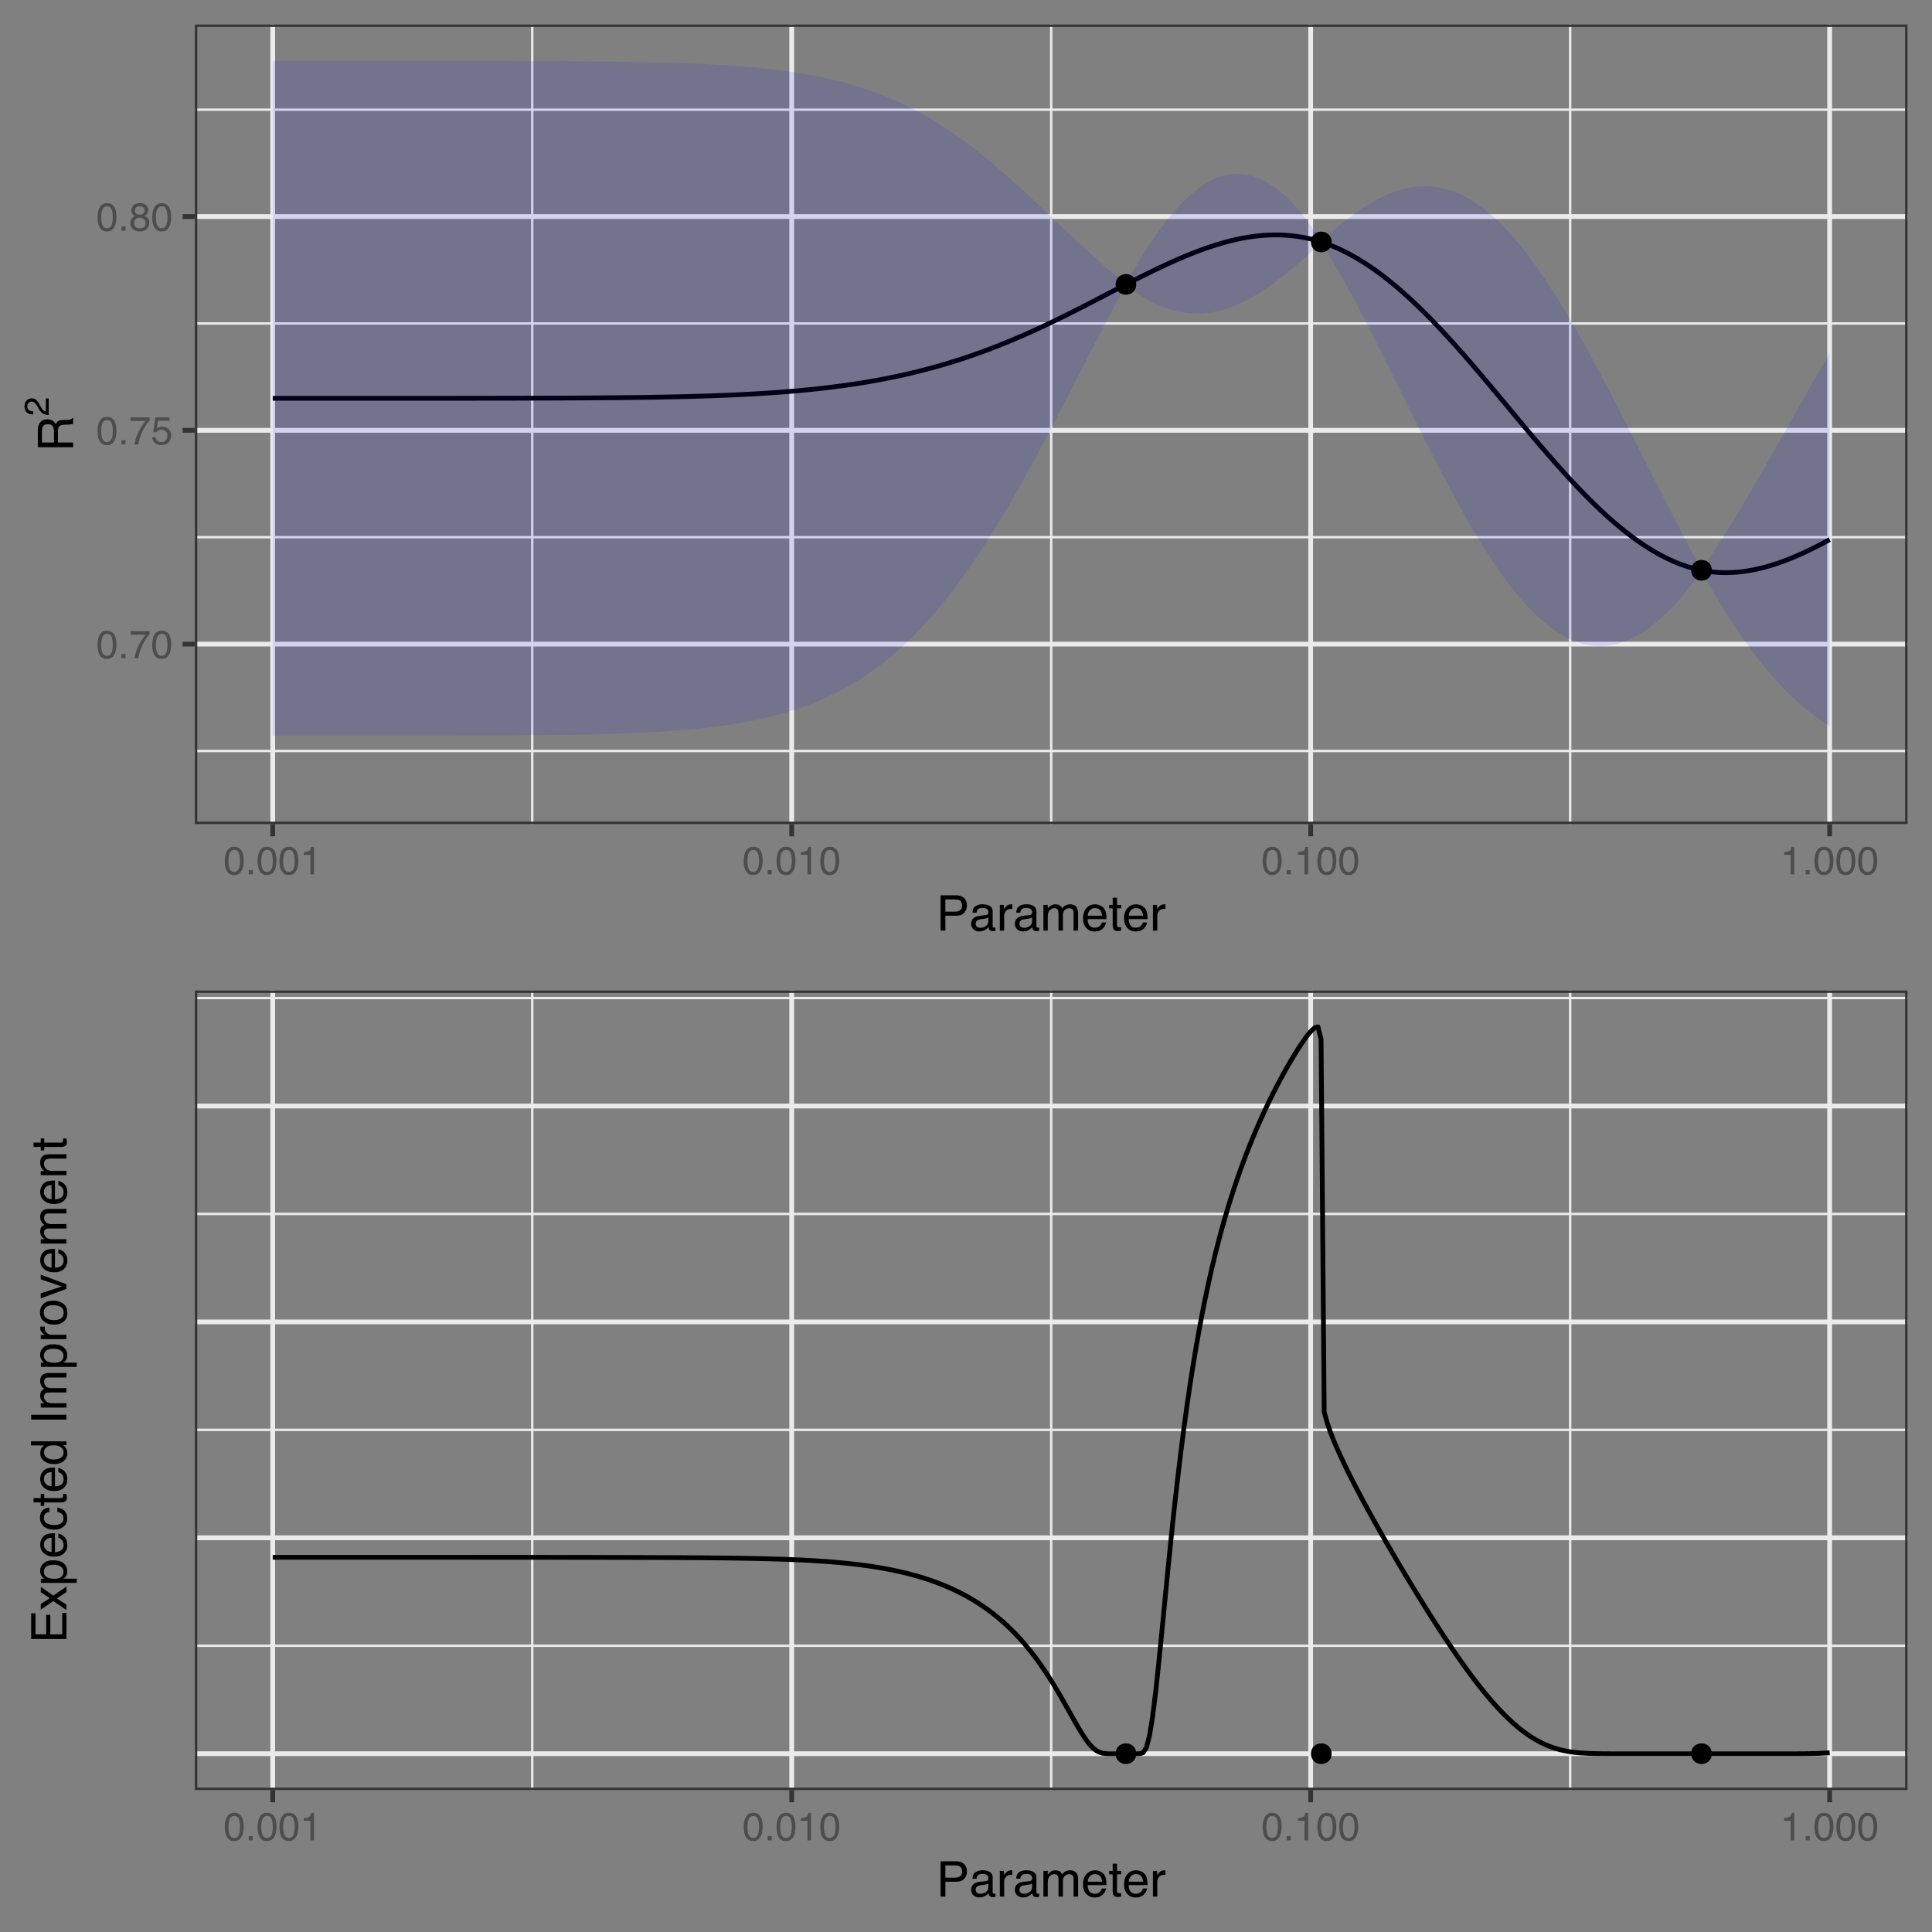 <?xml version="1.0" encoding="UTF-8"?>
<svg xmlns="http://www.w3.org/2000/svg" xmlns:xlink="http://www.w3.org/1999/xlink" width="432pt" height="432pt" viewBox="0 0 432 432" version="1.1">
<rect x="0" y="0" width="432" height="432" fill="#808080" stroke="none"/>
<defs>
<g>
<symbol overflow="visible" id="glyph0-0">
<path style="stroke:none;" d="M 0.281 0 L 0.281 -6.312 L 5.297 -6.312 L 5.297 0 Z M 4.5 -0.797 L 4.5 -5.516 L 1.078 -5.516 L 1.078 -0.797 Z M 4.5 -0.797 "/>
</symbol>
<symbol overflow="visible" id="glyph0-1">
<path style="stroke:none;" d="M 2.375 -6.156 C 3.176 -6.156 3.754 -5.828 4.109 -5.172 C 4.379 -4.66 4.516 -3.961 4.516 -3.078 C 4.516 -2.242 4.391 -1.555 4.141 -1.016 C 3.785 -0.223 3.195 0.172 2.375 0.172 C 1.633 0.172 1.082 -0.148 0.719 -0.797 C 0.426 -1.328 0.281 -2.047 0.281 -2.953 C 0.281 -3.648 0.367 -4.25 0.547 -4.75 C 0.879 -5.688 1.488 -6.156 2.375 -6.156 Z M 2.375 -0.531 C 2.77 -0.531 3.086 -0.707 3.328 -1.062 C 3.566 -1.426 3.688 -2.086 3.688 -3.047 C 3.688 -3.754 3.598 -4.332 3.422 -4.781 C 3.254 -5.227 2.922 -5.453 2.422 -5.453 C 1.973 -5.453 1.641 -5.238 1.422 -4.812 C 1.211 -4.383 1.109 -3.754 1.109 -2.922 C 1.109 -2.297 1.176 -1.789 1.312 -1.406 C 1.52 -0.82 1.875 -0.531 2.375 -0.531 Z M 2.375 -0.531 "/>
</symbol>
<symbol overflow="visible" id="glyph0-2">
<path style="stroke:none;" d="M 0.75 -0.938 L 1.656 -0.938 L 1.656 0 L 0.75 0 Z M 0.75 -0.938 "/>
</symbol>
<symbol overflow="visible" id="glyph0-3">
<path style="stroke:none;" d="M 4.594 -6.047 L 4.594 -5.375 C 4.395 -5.176 4.129 -4.836 3.797 -4.359 C 3.473 -3.891 3.188 -3.379 2.938 -2.828 C 2.688 -2.297 2.5 -1.812 2.375 -1.375 C 2.289 -1.082 2.18 -0.625 2.047 0 L 1.203 0 C 1.391 -1.176 1.816 -2.344 2.484 -3.5 C 2.879 -4.188 3.289 -4.773 3.719 -5.266 L 0.328 -5.266 L 0.328 -6.047 Z M 4.594 -6.047 "/>
</symbol>
<symbol overflow="visible" id="glyph0-4">
<path style="stroke:none;" d="M 1.094 -1.562 C 1.133 -1.125 1.336 -0.82 1.703 -0.656 C 1.879 -0.57 2.094 -0.531 2.344 -0.531 C 2.801 -0.531 3.141 -0.676 3.359 -0.969 C 3.578 -1.258 3.688 -1.582 3.688 -1.938 C 3.688 -2.363 3.555 -2.691 3.297 -2.922 C 3.035 -3.16 2.719 -3.281 2.344 -3.281 C 2.082 -3.281 1.852 -3.227 1.656 -3.125 C 1.469 -3.02 1.305 -2.879 1.172 -2.703 L 0.5 -2.734 L 0.969 -6.047 L 4.172 -6.047 L 4.172 -5.297 L 1.562 -5.297 L 1.297 -3.594 C 1.43 -3.695 1.566 -3.773 1.703 -3.828 C 1.93 -3.93 2.195 -3.984 2.5 -3.984 C 3.062 -3.984 3.535 -3.801 3.922 -3.438 C 4.316 -3.07 4.516 -2.609 4.516 -2.047 C 4.516 -1.461 4.332 -0.945 3.969 -0.5 C 3.613 -0.062 3.047 0.156 2.266 0.156 C 1.754 0.156 1.305 0.016 0.922 -0.266 C 0.547 -0.547 0.332 -0.977 0.281 -1.562 Z M 1.094 -1.562 "/>
</symbol>
<symbol overflow="visible" id="glyph0-5">
<path style="stroke:none;" d="M 2.391 -3.578 C 2.734 -3.578 3 -3.672 3.188 -3.859 C 3.383 -4.047 3.484 -4.273 3.484 -4.547 C 3.484 -4.773 3.391 -4.984 3.203 -5.172 C 3.016 -5.359 2.734 -5.453 2.359 -5.453 C 1.992 -5.453 1.727 -5.359 1.562 -5.172 C 1.395 -4.984 1.312 -4.758 1.312 -4.5 C 1.312 -4.207 1.414 -3.977 1.625 -3.812 C 1.844 -3.656 2.098 -3.578 2.391 -3.578 Z M 2.438 -0.531 C 2.801 -0.531 3.098 -0.625 3.328 -0.812 C 3.566 -1.008 3.688 -1.301 3.688 -1.688 C 3.688 -2.082 3.562 -2.383 3.312 -2.594 C 3.07 -2.801 2.766 -2.906 2.391 -2.906 C 2.016 -2.906 1.707 -2.797 1.469 -2.578 C 1.238 -2.367 1.125 -2.078 1.125 -1.703 C 1.125 -1.391 1.227 -1.113 1.438 -0.875 C 1.656 -0.645 1.988 -0.531 2.438 -0.531 Z M 1.344 -3.281 C 1.125 -3.375 0.957 -3.477 0.844 -3.594 C 0.613 -3.82 0.5 -4.125 0.5 -4.5 C 0.5 -4.957 0.664 -5.348 1 -5.672 C 1.332 -6.004 1.801 -6.172 2.406 -6.172 C 3 -6.172 3.461 -6.016 3.797 -5.703 C 4.129 -5.391 4.297 -5.023 4.297 -4.609 C 4.297 -4.223 4.195 -3.914 4 -3.688 C 3.895 -3.551 3.727 -3.414 3.5 -3.281 C 3.758 -3.164 3.961 -3.031 4.109 -2.875 C 4.379 -2.594 4.516 -2.223 4.516 -1.766 C 4.516 -1.223 4.332 -0.766 3.969 -0.391 C 3.602 -0.016 3.086 0.172 2.422 0.172 C 1.828 0.172 1.32 0.008 0.906 -0.312 C 0.488 -0.633 0.281 -1.109 0.281 -1.734 C 0.281 -2.086 0.367 -2.395 0.547 -2.656 C 0.723 -2.926 0.988 -3.133 1.344 -3.281 Z M 1.344 -3.281 "/>
</symbol>
<symbol overflow="visible" id="glyph0-6">
<path style="stroke:none;" d="M 0.844 -4.359 L 0.844 -4.953 C 1.395 -5.004 1.781 -5.094 2 -5.219 C 2.227 -5.344 2.395 -5.645 2.5 -6.125 L 3.109 -6.125 L 3.109 0 L 2.297 0 L 2.297 -4.359 Z M 0.844 -4.359 "/>
</symbol>
<symbol overflow="visible" id="glyph1-0">
<path style="stroke:none;" d="M 0.359 0 L 0.359 -7.891 L 6.625 -7.891 L 6.625 0 Z M 5.625 -0.984 L 5.625 -6.906 L 1.344 -6.906 L 1.344 -0.984 Z M 5.625 -0.984 "/>
</symbol>
<symbol overflow="visible" id="glyph1-1">
<path style="stroke:none;" d="M 0.938 -7.891 L 4.484 -7.891 C 5.191 -7.891 5.758 -7.691 6.188 -7.297 C 6.613 -6.898 6.828 -6.344 6.828 -5.625 C 6.828 -5.008 6.633 -4.473 6.25 -4.016 C 5.875 -3.555 5.285 -3.328 4.484 -3.328 L 2.016 -3.328 L 2.016 0 L 0.938 0 Z M 5.75 -5.625 C 5.75 -6.207 5.535 -6.602 5.109 -6.812 C 4.867 -6.914 4.547 -6.969 4.141 -6.969 L 2.016 -6.969 L 2.016 -4.234 L 4.141 -4.234 C 4.617 -4.234 5.004 -4.332 5.297 -4.531 C 5.598 -4.738 5.75 -5.102 5.75 -5.625 Z M 5.75 -5.625 "/>
</symbol>
<symbol overflow="visible" id="glyph1-2">
<path style="stroke:none;" d="M 1.453 -1.531 C 1.453 -1.25 1.551 -1.023 1.75 -0.859 C 1.957 -0.703 2.203 -0.625 2.484 -0.625 C 2.816 -0.625 3.145 -0.703 3.469 -0.859 C 4.008 -1.117 4.281 -1.551 4.281 -2.156 L 4.281 -2.922 C 4.156 -2.848 4 -2.785 3.812 -2.734 C 3.633 -2.691 3.453 -2.656 3.266 -2.625 L 2.688 -2.562 C 2.332 -2.508 2.066 -2.438 1.891 -2.344 C 1.598 -2.164 1.453 -1.895 1.453 -1.531 Z M 3.797 -3.484 C 4.016 -3.516 4.16 -3.609 4.234 -3.766 C 4.273 -3.848 4.297 -3.973 4.297 -4.141 C 4.297 -4.461 4.176 -4.695 3.938 -4.844 C 3.707 -5 3.375 -5.078 2.938 -5.078 C 2.438 -5.078 2.082 -4.941 1.875 -4.672 C 1.75 -4.516 1.672 -4.289 1.641 -4 L 0.734 -4 C 0.754 -4.707 0.984 -5.195 1.422 -5.469 C 1.867 -5.75 2.383 -5.891 2.969 -5.891 C 3.645 -5.891 4.191 -5.758 4.609 -5.5 C 5.035 -5.25 5.25 -4.848 5.25 -4.297 L 5.25 -0.984 C 5.25 -0.891 5.266 -0.812 5.297 -0.75 C 5.336 -0.688 5.426 -0.656 5.562 -0.656 C 5.602 -0.656 5.648 -0.656 5.703 -0.656 C 5.766 -0.664 5.82 -0.676 5.875 -0.688 L 5.875 0.031 C 5.727 0.07 5.613 0.098 5.531 0.109 C 5.457 0.117 5.352 0.125 5.219 0.125 C 4.883 0.125 4.641 0.004 4.484 -0.234 C 4.41 -0.359 4.359 -0.535 4.328 -0.766 C 4.129 -0.504 3.844 -0.281 3.469 -0.094 C 3.102 0.094 2.695 0.188 2.25 0.188 C 1.719 0.188 1.281 0.023 0.938 -0.297 C 0.602 -0.617 0.438 -1.023 0.438 -1.516 C 0.438 -2.047 0.602 -2.457 0.938 -2.75 C 1.27 -3.039 1.707 -3.223 2.25 -3.297 Z M 2.984 -5.891 Z M 2.984 -5.891 "/>
</symbol>
<symbol overflow="visible" id="glyph1-3">
<path style="stroke:none;" d="M 0.734 -5.75 L 1.656 -5.75 L 1.656 -4.766 C 1.727 -4.953 1.91 -5.18 2.203 -5.453 C 2.492 -5.734 2.832 -5.875 3.219 -5.875 C 3.238 -5.875 3.27 -5.875 3.312 -5.875 C 3.352 -5.875 3.426 -5.867 3.531 -5.859 L 3.531 -4.828 C 3.477 -4.836 3.426 -4.844 3.375 -4.844 C 3.32 -4.852 3.27 -4.859 3.219 -4.859 C 2.727 -4.859 2.352 -4.703 2.094 -4.391 C 1.832 -4.078 1.703 -3.719 1.703 -3.312 L 1.703 0 L 0.734 0 Z M 0.734 -5.75 "/>
</symbol>
<symbol overflow="visible" id="glyph1-4">
<path style="stroke:none;" d="M 0.703 -5.75 L 1.672 -5.75 L 1.672 -4.938 C 1.898 -5.219 2.102 -5.422 2.281 -5.547 C 2.602 -5.766 2.969 -5.875 3.375 -5.875 C 3.832 -5.875 4.203 -5.766 4.484 -5.547 C 4.641 -5.41 4.781 -5.219 4.906 -4.969 C 5.125 -5.281 5.379 -5.508 5.672 -5.656 C 5.961 -5.801 6.285 -5.875 6.641 -5.875 C 7.41 -5.875 7.938 -5.598 8.219 -5.047 C 8.375 -4.742 8.453 -4.336 8.453 -3.828 L 8.453 0 L 7.438 0 L 7.438 -4 C 7.438 -4.383 7.344 -4.645 7.156 -4.781 C 6.969 -4.926 6.734 -5 6.453 -5 C 6.078 -5 5.75 -4.867 5.469 -4.609 C 5.195 -4.359 5.062 -3.938 5.062 -3.344 L 5.062 0 L 4.078 0 L 4.078 -3.75 C 4.078 -4.145 4.031 -4.43 3.938 -4.609 C 3.789 -4.879 3.52 -5.016 3.125 -5.016 C 2.758 -5.016 2.426 -4.867 2.125 -4.578 C 1.82 -4.297 1.672 -3.785 1.672 -3.047 L 1.672 0 L 0.703 0 Z M 0.703 -5.75 "/>
</symbol>
<symbol overflow="visible" id="glyph1-5">
<path style="stroke:none;" d="M 3.109 -5.875 C 3.516 -5.875 3.906 -5.781 4.281 -5.594 C 4.664 -5.406 4.961 -5.156 5.172 -4.844 C 5.359 -4.562 5.484 -4.223 5.547 -3.828 C 5.609 -3.566 5.641 -3.145 5.641 -2.562 L 1.422 -2.562 C 1.441 -1.977 1.578 -1.508 1.828 -1.156 C 2.086 -0.812 2.488 -0.641 3.031 -0.641 C 3.539 -0.641 3.945 -0.805 4.25 -1.141 C 4.414 -1.328 4.535 -1.551 4.609 -1.812 L 5.562 -1.812 C 5.531 -1.594 5.441 -1.352 5.297 -1.094 C 5.16 -0.832 5.004 -0.625 4.828 -0.469 C 4.535 -0.176 4.176 0.02 3.75 0.125 C 3.508 0.176 3.242 0.203 2.953 0.203 C 2.234 0.203 1.625 -0.055 1.125 -0.578 C 0.633 -1.098 0.391 -1.828 0.391 -2.766 C 0.391 -3.691 0.641 -4.441 1.141 -5.016 C 1.641 -5.586 2.297 -5.875 3.109 -5.875 Z M 4.641 -3.328 C 4.609 -3.754 4.52 -4.094 4.375 -4.344 C 4.102 -4.801 3.66 -5.031 3.047 -5.031 C 2.598 -5.031 2.223 -4.867 1.922 -4.547 C 1.629 -4.234 1.473 -3.828 1.453 -3.328 Z M 3.016 -5.891 Z M 3.016 -5.891 "/>
</symbol>
<symbol overflow="visible" id="glyph1-6">
<path style="stroke:none;" d="M 0.906 -7.359 L 1.875 -7.359 L 1.875 -5.75 L 2.797 -5.75 L 2.797 -4.969 L 1.875 -4.969 L 1.875 -1.203 C 1.875 -1.004 1.941 -0.875 2.078 -0.812 C 2.16 -0.77 2.285 -0.75 2.453 -0.75 C 2.504 -0.75 2.555 -0.75 2.609 -0.75 C 2.66 -0.75 2.723 -0.754 2.797 -0.766 L 2.797 0 C 2.68 0.031 2.562 0.051 2.438 0.062 C 2.32 0.082 2.195 0.094 2.062 0.094 C 1.613 0.094 1.305 -0.02 1.141 -0.25 C 0.984 -0.488 0.906 -0.789 0.906 -1.156 L 0.906 -4.969 L 0.125 -4.969 L 0.125 -5.75 L 0.906 -5.75 Z M 0.906 -7.359 "/>
</symbol>
<symbol overflow="visible" id="glyph2-0">
<path style="stroke:none;" d="M 0 -0.359 L -7.891 -0.359 L -7.891 -6.625 L 0 -6.625 Z M -0.984 -5.625 L -6.906 -5.625 L -6.906 -1.344 L -0.984 -1.344 Z M -0.984 -5.625 "/>
</symbol>
<symbol overflow="visible" id="glyph2-1">
<path style="stroke:none;" d="M -4.281 -4.5 C -4.281 -5.008 -4.379 -5.41 -4.578 -5.703 C -4.773 -5.992 -5.133 -6.141 -5.656 -6.141 C -6.219 -6.141 -6.602 -5.93 -6.812 -5.516 C -6.914 -5.297 -6.969 -5.004 -6.969 -4.641 L -6.969 -2.031 L -4.281 -2.031 Z M -7.891 -0.969 L -7.891 -4.625 C -7.891 -5.219 -7.801 -5.711 -7.625 -6.109 C -7.289 -6.848 -6.672 -7.219 -5.766 -7.219 C -5.285 -7.219 -4.895 -7.117 -4.594 -6.922 C -4.301 -6.734 -4.062 -6.461 -3.875 -6.109 C -3.75 -6.41 -3.582 -6.641 -3.375 -6.797 C -3.176 -6.953 -2.848 -7.039 -2.391 -7.062 L -1.328 -7.094 C -1.023 -7.102 -0.801 -7.129 -0.656 -7.172 C -0.406 -7.234 -0.242 -7.348 -0.172 -7.516 L 0 -7.516 L 0 -6.203 C -0.07 -6.172 -0.16 -6.145 -0.266 -6.125 C -0.367 -6.102 -0.578 -6.082 -0.891 -6.062 L -2.203 -6 C -2.711 -5.977 -3.055 -5.789 -3.234 -5.438 C -3.336 -5.227 -3.391 -4.906 -3.391 -4.469 L -3.391 -2.031 L 0 -2.031 L 0 -0.969 Z M -7.891 -0.969 "/>
</symbol>
<symbol overflow="visible" id="glyph2-2">
<path style="stroke:none;" d="M -7.891 -0.938 L -7.891 -6.688 L -6.922 -6.688 L -6.922 -1.984 L -4.531 -1.984 L -4.531 -6.344 L -3.609 -6.344 L -3.609 -1.984 L -0.938 -1.984 L -0.938 -6.766 L 0 -6.766 L 0 -0.938 Z M -7.891 -3.859 Z M -7.891 -3.859 "/>
</symbol>
<symbol overflow="visible" id="glyph2-3">
<path style="stroke:none;" d="M -5.75 -0.156 L -5.75 -1.406 L -3.734 -2.734 L -5.75 -4.078 L -5.719 -5.25 L -2.953 -3.312 L 0 -5.328 L 0 -4.094 L -2.156 -2.672 L 0 -1.281 L 0 -0.062 L -2.953 -2.078 Z M -5.75 -0.156 "/>
</symbol>
<symbol overflow="visible" id="glyph2-4">
<path style="stroke:none;" d="M -0.656 -3.141 C -0.656 -3.586 -0.844 -3.957 -1.219 -4.25 C -1.594 -4.551 -2.156 -4.703 -2.906 -4.703 C -3.363 -4.703 -3.758 -4.641 -4.094 -4.516 C -4.727 -4.266 -5.047 -3.805 -5.047 -3.141 C -5.047 -2.461 -4.711 -2.004 -4.047 -1.766 C -3.68 -1.629 -3.223 -1.562 -2.672 -1.562 C -2.234 -1.562 -1.859 -1.629 -1.547 -1.766 C -0.953 -2.016 -0.656 -2.473 -0.656 -3.141 Z M -5.719 -0.641 L -5.719 -1.578 L -4.969 -1.578 C -5.227 -1.766 -5.426 -1.973 -5.562 -2.203 C -5.781 -2.535 -5.891 -2.922 -5.891 -3.359 C -5.891 -4.004 -5.641 -4.555 -5.141 -5.016 C -4.641 -5.473 -3.926 -5.703 -3 -5.703 C -1.75 -5.703 -0.852 -5.375 -0.312 -4.719 C 0.02 -4.301 0.188 -3.816 0.188 -3.266 C 0.188 -2.828 0.094 -2.461 -0.094 -2.172 C -0.195 -2.004 -0.379 -1.812 -0.641 -1.594 L 2.297 -1.594 L 2.297 -0.641 Z M -5.719 -0.641 "/>
</symbol>
<symbol overflow="visible" id="glyph2-5">
<path style="stroke:none;" d="M -5.875 -3.109 C -5.875 -3.516 -5.781 -3.906 -5.594 -4.281 C -5.406 -4.664 -5.156 -4.961 -4.844 -5.172 C -4.562 -5.359 -4.223 -5.484 -3.828 -5.547 C -3.566 -5.609 -3.145 -5.641 -2.562 -5.641 L -2.562 -1.422 C -1.977 -1.441 -1.508 -1.578 -1.156 -1.828 C -0.812 -2.086 -0.641 -2.488 -0.641 -3.031 C -0.641 -3.539 -0.805 -3.945 -1.141 -4.25 C -1.328 -4.414 -1.551 -4.535 -1.812 -4.609 L -1.812 -5.562 C -1.594 -5.531 -1.352 -5.441 -1.094 -5.297 C -0.832 -5.16 -0.625 -5.004 -0.469 -4.828 C -0.176 -4.535 0.02 -4.176 0.125 -3.75 C 0.176 -3.508 0.203 -3.242 0.203 -2.953 C 0.203 -2.234 -0.055 -1.625 -0.578 -1.125 C -1.098 -0.633 -1.828 -0.391 -2.766 -0.391 C -3.691 -0.391 -4.441 -0.641 -5.016 -1.141 C -5.586 -1.641 -5.875 -2.297 -5.875 -3.109 Z M -3.328 -4.641 C -3.754 -4.609 -4.094 -4.52 -4.344 -4.375 C -4.801 -4.102 -5.031 -3.66 -5.031 -3.047 C -5.031 -2.598 -4.867 -2.223 -4.547 -1.922 C -4.234 -1.629 -3.828 -1.473 -3.328 -1.453 Z M -5.891 -3.016 Z M -5.891 -3.016 "/>
</symbol>
<symbol overflow="visible" id="glyph2-6">
<path style="stroke:none;" d="M -5.922 -2.922 C -5.922 -3.578 -5.758 -4.109 -5.438 -4.516 C -5.125 -4.922 -4.582 -5.164 -3.812 -5.25 L -3.812 -4.297 C -4.164 -4.242 -4.457 -4.113 -4.688 -3.906 C -4.926 -3.707 -5.047 -3.379 -5.047 -2.922 C -5.047 -2.305 -4.75 -1.867 -4.156 -1.609 C -3.758 -1.43 -3.273 -1.344 -2.703 -1.344 C -2.129 -1.344 -1.645 -1.461 -1.25 -1.703 C -0.852 -1.953 -0.656 -2.336 -0.656 -2.859 C -0.656 -3.266 -0.773 -3.582 -1.016 -3.812 C -1.266 -4.051 -1.602 -4.211 -2.031 -4.297 L -2.031 -5.25 C -1.27 -5.133 -0.711 -4.863 -0.359 -4.438 C -0.004 -4.008 0.172 -3.457 0.172 -2.781 C 0.172 -2.031 -0.102 -1.43 -0.656 -0.984 C -1.207 -0.535 -1.895 -0.312 -2.719 -0.312 C -3.727 -0.312 -4.516 -0.555 -5.078 -1.047 C -5.641 -1.535 -5.922 -2.16 -5.922 -2.922 Z M -5.891 -2.781 Z M -5.891 -2.781 "/>
</symbol>
<symbol overflow="visible" id="glyph2-7">
<path style="stroke:none;" d="M -7.359 -0.906 L -7.359 -1.875 L -5.75 -1.875 L -5.75 -2.797 L -4.969 -2.797 L -4.969 -1.875 L -1.203 -1.875 C -1.004 -1.875 -0.875 -1.941 -0.812 -2.078 C -0.77 -2.16 -0.75 -2.285 -0.75 -2.453 C -0.75 -2.504 -0.75 -2.555 -0.75 -2.609 C -0.75 -2.66 -0.754 -2.723 -0.766 -2.797 L 0 -2.797 C 0.031 -2.68 0.051 -2.562 0.062 -2.438 C 0.082 -2.32 0.094 -2.195 0.094 -2.062 C 0.094 -1.613 -0.02 -1.305 -0.25 -1.141 C -0.488 -0.984 -0.789 -0.906 -1.156 -0.906 L -4.969 -0.906 L -4.969 -0.125 L -5.75 -0.125 L -5.75 -0.906 Z M -7.359 -0.906 "/>
</symbol>
<symbol overflow="visible" id="glyph2-8">
<path style="stroke:none;" d="M -2.812 -1.328 C -2.195 -1.328 -1.68 -1.457 -1.266 -1.719 C -0.848 -1.977 -0.641 -2.395 -0.641 -2.969 C -0.641 -3.414 -0.832 -3.781 -1.219 -4.062 C -1.602 -4.352 -2.156 -4.5 -2.875 -4.5 C -3.602 -4.5 -4.141 -4.348 -4.484 -4.047 C -4.836 -3.754 -5.016 -3.391 -5.016 -2.953 C -5.016 -2.473 -4.828 -2.082 -4.453 -1.781 C -4.078 -1.477 -3.531 -1.328 -2.812 -1.328 Z M -5.859 -2.781 C -5.859 -3.219 -5.766 -3.586 -5.578 -3.891 C -5.473 -4.055 -5.285 -4.25 -5.016 -4.469 L -7.922 -4.469 L -7.922 -5.391 L 0 -5.391 L 0 -4.531 L -0.797 -4.531 C -0.441 -4.301 -0.188 -4.031 -0.031 -3.719 C 0.125 -3.414 0.203 -3.066 0.203 -2.672 C 0.203 -2.023 -0.062 -1.469 -0.594 -1 C -1.133 -0.531 -1.852 -0.297 -2.75 -0.297 C -3.594 -0.297 -4.32 -0.508 -4.938 -0.938 C -5.551 -1.363 -5.859 -1.977 -5.859 -2.781 Z M -5.859 -2.781 "/>
</symbol>
<symbol overflow="visible" id="glyph2-9">
<path style="stroke:none;" d=""/>
</symbol>
<symbol overflow="visible" id="glyph2-10">
<path style="stroke:none;" d="M -7.891 -1.078 L -7.891 -2.156 L 0 -2.156 L 0 -1.078 Z M -7.891 -1.078 "/>
</symbol>
<symbol overflow="visible" id="glyph2-11">
<path style="stroke:none;" d="M -5.75 -0.703 L -5.75 -1.672 L -4.938 -1.672 C -5.219 -1.898 -5.422 -2.102 -5.547 -2.281 C -5.766 -2.602 -5.875 -2.969 -5.875 -3.375 C -5.875 -3.832 -5.766 -4.203 -5.547 -4.484 C -5.41 -4.641 -5.219 -4.781 -4.969 -4.906 C -5.281 -5.125 -5.508 -5.379 -5.656 -5.672 C -5.801 -5.961 -5.875 -6.285 -5.875 -6.641 C -5.875 -7.41 -5.598 -7.938 -5.047 -8.219 C -4.742 -8.375 -4.336 -8.453 -3.828 -8.453 L 0 -8.453 L 0 -7.438 L -4 -7.438 C -4.383 -7.438 -4.645 -7.344 -4.781 -7.156 C -4.926 -6.969 -5 -6.734 -5 -6.453 C -5 -6.078 -4.867 -5.75 -4.609 -5.469 C -4.359 -5.195 -3.938 -5.062 -3.344 -5.062 L 0 -5.062 L 0 -4.078 L -3.75 -4.078 C -4.145 -4.078 -4.43 -4.031 -4.609 -3.938 C -4.879 -3.789 -5.016 -3.52 -5.016 -3.125 C -5.016 -2.758 -4.867 -2.426 -4.578 -2.125 C -4.297 -1.82 -3.785 -1.672 -3.047 -1.672 L 0 -1.672 L 0 -0.703 Z M -5.75 -0.703 "/>
</symbol>
<symbol overflow="visible" id="glyph2-12">
<path style="stroke:none;" d="M -5.75 -0.734 L -5.75 -1.656 L -4.766 -1.656 C -4.953 -1.727 -5.18 -1.91 -5.453 -2.203 C -5.734 -2.492 -5.875 -2.832 -5.875 -3.219 C -5.875 -3.238 -5.875 -3.27 -5.875 -3.312 C -5.875 -3.352 -5.867 -3.426 -5.859 -3.531 L -4.828 -3.531 C -4.836 -3.477 -4.844 -3.426 -4.844 -3.375 C -4.852 -3.32 -4.859 -3.27 -4.859 -3.219 C -4.859 -2.727 -4.703 -2.352 -4.391 -2.094 C -4.078 -1.832 -3.719 -1.703 -3.312 -1.703 L 0 -1.703 L 0 -0.734 Z M -5.75 -0.734 "/>
</symbol>
<symbol overflow="visible" id="glyph2-13">
<path style="stroke:none;" d="M -0.625 -2.984 C -0.625 -3.629 -0.863 -4.07 -1.344 -4.312 C -1.832 -4.551 -2.375 -4.672 -2.969 -4.672 C -3.508 -4.672 -3.945 -4.582 -4.281 -4.406 C -4.812 -4.133 -5.078 -3.664 -5.078 -3 C -5.078 -2.406 -4.848 -1.973 -4.391 -1.703 C -3.941 -1.441 -3.398 -1.312 -2.766 -1.312 C -2.148 -1.312 -1.641 -1.441 -1.234 -1.703 C -0.828 -1.973 -0.625 -2.398 -0.625 -2.984 Z M -5.922 -3.031 C -5.922 -3.77 -5.672 -4.395 -5.172 -4.906 C -4.68 -5.414 -3.957 -5.672 -3 -5.672 C -2.07 -5.672 -1.305 -5.445 -0.703 -5 C -0.098 -4.551 0.203 -3.852 0.203 -2.906 C 0.203 -2.113 -0.062 -1.484 -0.594 -1.016 C -1.125 -0.547 -1.844 -0.312 -2.75 -0.312 C -3.719 -0.312 -4.488 -0.555 -5.062 -1.047 C -5.633 -1.535 -5.922 -2.195 -5.922 -3.031 Z M -5.891 -3 Z M -5.891 -3 "/>
</symbol>
<symbol overflow="visible" id="glyph2-14">
<path style="stroke:none;" d="M -5.75 -1.188 L -1.062 -2.719 L -5.75 -4.328 L -5.75 -5.375 L 0 -3.219 L 0 -2.188 L -5.75 -0.062 Z M -5.75 -1.188 "/>
</symbol>
<symbol overflow="visible" id="glyph2-15">
<path style="stroke:none;" d="M -5.75 -0.703 L -5.75 -1.625 L -4.938 -1.625 C -5.27 -1.895 -5.508 -2.18 -5.656 -2.484 C -5.801 -2.797 -5.875 -3.133 -5.875 -3.5 C -5.875 -4.32 -5.594 -4.875 -5.031 -5.156 C -4.719 -5.312 -4.27 -5.391 -3.688 -5.391 L 0 -5.391 L 0 -4.422 L -3.625 -4.422 C -3.977 -4.422 -4.258 -4.367 -4.469 -4.266 C -4.832 -4.086 -5.016 -3.773 -5.016 -3.328 C -5.016 -3.098 -4.988 -2.91 -4.938 -2.766 C -4.863 -2.492 -4.707 -2.258 -4.469 -2.062 C -4.281 -1.906 -4.082 -1.801 -3.875 -1.75 C -3.676 -1.695 -3.391 -1.672 -3.016 -1.672 L 0 -1.672 L 0 -0.703 Z M -5.891 -2.984 Z M -5.891 -2.984 "/>
</symbol>
<symbol overflow="visible" id="glyph3-0">
<path style="stroke:none;" d="M 0 -0.25 L -5.531 -0.25 L -5.531 -4.641 L 0 -4.641 Z M -0.688 -3.938 L -4.828 -3.938 L -4.828 -0.938 L -0.688 -0.938 Z M -0.688 -3.938 "/>
</symbol>
<symbol overflow="visible" id="glyph3-1">
<path style="stroke:none;" d="M 0 -0.234 C -0.469 -0.266 -0.867 -0.363 -1.203 -0.531 C -1.547 -0.695 -1.859 -1.02 -2.141 -1.5 L -2.562 -2.234 C -2.75 -2.555 -2.91 -2.781 -3.047 -2.906 C -3.254 -3.113 -3.492 -3.219 -3.766 -3.219 C -4.078 -3.219 -4.32 -3.125 -4.5 -2.938 C -4.688 -2.75 -4.781 -2.5 -4.781 -2.188 C -4.781 -1.719 -4.602 -1.395 -4.25 -1.219 C -4.062 -1.125 -3.801 -1.07 -3.469 -1.062 L -3.469 -0.375 C -3.938 -0.383 -4.32 -0.469 -4.625 -0.625 C -5.145 -0.926 -5.406 -1.445 -5.406 -2.188 C -5.406 -2.801 -5.238 -3.25 -4.906 -3.531 C -4.57 -3.82 -4.203 -3.969 -3.797 -3.969 C -3.359 -3.969 -2.988 -3.816 -2.688 -3.516 C -2.508 -3.336 -2.289 -3.02 -2.031 -2.562 L -1.75 -2.047 C -1.613 -1.805 -1.484 -1.613 -1.359 -1.469 C -1.141 -1.219 -0.898 -1.062 -0.641 -1 L -0.641 -3.938 L 0 -3.938 Z M 0 -0.234 "/>
</symbol>
</g>
<clipPath id="clip1">
  <path d="M 43.578 167 L 426.52 167 L 426.52 169 L 43.578 169 Z M 43.578 167 "/>
</clipPath>
<clipPath id="clip2">
  <path d="M 43.578 119 L 426.52 119 L 426.52 121 L 43.578 121 Z M 43.578 119 "/>
</clipPath>
<clipPath id="clip3">
  <path d="M 43.578 72 L 426.52 72 L 426.52 73 L 43.578 73 Z M 43.578 72 "/>
</clipPath>
<clipPath id="clip4">
  <path d="M 43.578 24 L 426.52 24 L 426.52 25 L 43.578 25 Z M 43.578 24 "/>
</clipPath>
<clipPath id="clip5">
  <path d="M 118 5.48 L 120 5.48 L 120 184.258 L 118 184.258 Z M 118 5.48 "/>
</clipPath>
<clipPath id="clip6">
  <path d="M 234 5.48 L 236 5.48 L 236 184.258 L 234 184.258 Z M 234 5.48 "/>
</clipPath>
<clipPath id="clip7">
  <path d="M 350 5.48 L 352 5.48 L 352 184.258 L 350 184.258 Z M 350 5.48 "/>
</clipPath>
<clipPath id="clip8">
  <path d="M 43.578 143 L 426.52 143 L 426.52 145 L 43.578 145 Z M 43.578 143 "/>
</clipPath>
<clipPath id="clip9">
  <path d="M 43.578 95 L 426.52 95 L 426.52 97 L 43.578 97 Z M 43.578 95 "/>
</clipPath>
<clipPath id="clip10">
  <path d="M 43.578 47 L 426.52 47 L 426.52 49 L 43.578 49 Z M 43.578 47 "/>
</clipPath>
<clipPath id="clip11">
  <path d="M 60 5.48 L 62 5.48 L 62 184.258 L 60 184.258 Z M 60 5.48 "/>
</clipPath>
<clipPath id="clip12">
  <path d="M 176 5.48 L 178 5.48 L 178 184.258 L 176 184.258 Z M 176 5.48 "/>
</clipPath>
<clipPath id="clip13">
  <path d="M 292 5.48 L 294 5.48 L 294 184.258 L 292 184.258 Z M 292 5.48 "/>
</clipPath>
<clipPath id="clip14">
  <path d="M 408 5.48 L 410 5.48 L 410 184.258 L 408 184.258 Z M 408 5.48 "/>
</clipPath>
<clipPath id="clip15">
  <path d="M 43.578 5.48 L 426.52 5.48 L 426.52 184.258 L 43.578 184.258 Z M 43.578 5.48 "/>
</clipPath>
<clipPath id="clip16">
  <path d="M 43.578 367 L 426.52 367 L 426.52 369 L 43.578 369 Z M 43.578 367 "/>
</clipPath>
<clipPath id="clip17">
  <path d="M 43.578 319 L 426.52 319 L 426.52 320 L 43.578 320 Z M 43.578 319 "/>
</clipPath>
<clipPath id="clip18">
  <path d="M 43.578 271 L 426.52 271 L 426.52 272 L 43.578 272 Z M 43.578 271 "/>
</clipPath>
<clipPath id="clip19">
  <path d="M 43.578 222 L 426.52 222 L 426.52 224 L 43.578 224 Z M 43.578 222 "/>
</clipPath>
<clipPath id="clip20">
  <path d="M 118 221.48 L 120 221.48 L 120 400.258 L 118 400.258 Z M 118 221.48 "/>
</clipPath>
<clipPath id="clip21">
  <path d="M 234 221.48 L 236 221.48 L 236 400.258 L 234 400.258 Z M 234 221.48 "/>
</clipPath>
<clipPath id="clip22">
  <path d="M 350 221.48 L 352 221.48 L 352 400.258 L 350 400.258 Z M 350 221.48 "/>
</clipPath>
<clipPath id="clip23">
  <path d="M 43.578 391 L 426.52 391 L 426.52 393 L 43.578 393 Z M 43.578 391 "/>
</clipPath>
<clipPath id="clip24">
  <path d="M 43.578 343 L 426.52 343 L 426.52 345 L 43.578 345 Z M 43.578 343 "/>
</clipPath>
<clipPath id="clip25">
  <path d="M 43.578 295 L 426.52 295 L 426.52 297 L 43.578 297 Z M 43.578 295 "/>
</clipPath>
<clipPath id="clip26">
  <path d="M 43.578 246 L 426.52 246 L 426.52 248 L 43.578 248 Z M 43.578 246 "/>
</clipPath>
<clipPath id="clip27">
  <path d="M 60 221.48 L 62 221.48 L 62 400.258 L 60 400.258 Z M 60 221.48 "/>
</clipPath>
<clipPath id="clip28">
  <path d="M 176 221.48 L 178 221.48 L 178 400.258 L 176 400.258 Z M 176 221.48 "/>
</clipPath>
<clipPath id="clip29">
  <path d="M 292 221.48 L 294 221.48 L 294 400.258 L 292 400.258 Z M 292 221.48 "/>
</clipPath>
<clipPath id="clip30">
  <path d="M 408 221.48 L 410 221.48 L 410 400.258 L 408 400.258 Z M 408 221.48 "/>
</clipPath>
<clipPath id="clip31">
  <path d="M 43.578 221.48 L 426.52 221.48 L 426.52 400.258 L 43.578 400.258 Z M 43.578 221.48 "/>
</clipPath>
</defs>
<g id="surface159">
<g clip-path="url(#clip1)" clip-rule="nonzero">
<path style="fill:none;stroke-width:0.533;stroke-linecap:butt;stroke-linejoin:round;stroke:rgb(92.157%,92.157%,92.157%);stroke-opacity:1;stroke-miterlimit:10;" d="M 43.578 167.922 L 426.52 167.922 "/>
</g>
<g clip-path="url(#clip2)" clip-rule="nonzero">
<path style="fill:none;stroke-width:0.533;stroke-linecap:butt;stroke-linejoin:round;stroke:rgb(92.157%,92.157%,92.157%);stroke-opacity:1;stroke-miterlimit:10;" d="M 43.578 120.121 L 426.52 120.121 "/>
</g>
<g clip-path="url(#clip3)" clip-rule="nonzero">
<path style="fill:none;stroke-width:0.533;stroke-linecap:butt;stroke-linejoin:round;stroke:rgb(92.157%,92.157%,92.157%);stroke-opacity:1;stroke-miterlimit:10;" d="M 43.578 72.324 L 426.52 72.324 "/>
</g>
<g clip-path="url(#clip4)" clip-rule="nonzero">
<path style="fill:none;stroke-width:0.533;stroke-linecap:butt;stroke-linejoin:round;stroke:rgb(92.157%,92.157%,92.157%);stroke-opacity:1;stroke-miterlimit:10;" d="M 43.578 24.527 L 426.52 24.527 "/>
</g>
<g clip-path="url(#clip5)" clip-rule="nonzero">
<path style="fill:none;stroke-width:0.533;stroke-linecap:butt;stroke-linejoin:round;stroke:rgb(92.157%,92.157%,92.157%);stroke-opacity:1;stroke-miterlimit:10;" d="M 119.008 184.254 L 119.008 5.48 "/>
</g>
<g clip-path="url(#clip6)" clip-rule="nonzero">
<path style="fill:none;stroke-width:0.533;stroke-linecap:butt;stroke-linejoin:round;stroke:rgb(92.157%,92.157%,92.157%);stroke-opacity:1;stroke-miterlimit:10;" d="M 235.051 184.254 L 235.051 5.48 "/>
</g>
<g clip-path="url(#clip7)" clip-rule="nonzero">
<path style="fill:none;stroke-width:0.533;stroke-linecap:butt;stroke-linejoin:round;stroke:rgb(92.157%,92.157%,92.157%);stroke-opacity:1;stroke-miterlimit:10;" d="M 351.094 184.254 L 351.094 5.48 "/>
</g>
<g clip-path="url(#clip8)" clip-rule="nonzero">
<path style="fill:none;stroke-width:1.067;stroke-linecap:butt;stroke-linejoin:round;stroke:rgb(92.157%,92.157%,92.157%);stroke-opacity:1;stroke-miterlimit:10;" d="M 43.578 144.023 L 426.52 144.023 "/>
</g>
<g clip-path="url(#clip9)" clip-rule="nonzero">
<path style="fill:none;stroke-width:1.067;stroke-linecap:butt;stroke-linejoin:round;stroke:rgb(92.157%,92.157%,92.157%);stroke-opacity:1;stroke-miterlimit:10;" d="M 43.578 96.223 L 426.52 96.223 "/>
</g>
<g clip-path="url(#clip10)" clip-rule="nonzero">
<path style="fill:none;stroke-width:1.067;stroke-linecap:butt;stroke-linejoin:round;stroke:rgb(92.157%,92.157%,92.157%);stroke-opacity:1;stroke-miterlimit:10;" d="M 43.578 48.426 L 426.52 48.426 "/>
</g>
<g clip-path="url(#clip11)" clip-rule="nonzero">
<path style="fill:none;stroke-width:1.067;stroke-linecap:butt;stroke-linejoin:round;stroke:rgb(92.157%,92.157%,92.157%);stroke-opacity:1;stroke-miterlimit:10;" d="M 60.984 184.254 L 60.984 5.48 "/>
</g>
<g clip-path="url(#clip12)" clip-rule="nonzero">
<path style="fill:none;stroke-width:1.067;stroke-linecap:butt;stroke-linejoin:round;stroke:rgb(92.157%,92.157%,92.157%);stroke-opacity:1;stroke-miterlimit:10;" d="M 177.027 184.254 L 177.027 5.48 "/>
</g>
<g clip-path="url(#clip13)" clip-rule="nonzero">
<path style="fill:none;stroke-width:1.067;stroke-linecap:butt;stroke-linejoin:round;stroke:rgb(92.157%,92.157%,92.157%);stroke-opacity:1;stroke-miterlimit:10;" d="M 293.07 184.254 L 293.07 5.48 "/>
</g>
<g clip-path="url(#clip14)" clip-rule="nonzero">
<path style="fill:none;stroke-width:1.067;stroke-linecap:butt;stroke-linejoin:round;stroke:rgb(92.157%,92.157%,92.157%);stroke-opacity:1;stroke-miterlimit:10;" d="M 409.113 184.254 L 409.113 5.48 "/>
</g>
<path style="fill:none;stroke-width:1.067;stroke-linecap:butt;stroke-linejoin:round;stroke:rgb(0%,0%,0%);stroke-opacity:1;stroke-miterlimit:10;" d="M 60.984 89.062 L 94.473 89.062 L 95.168 89.059 L 102.145 89.059 L 102.844 89.055 L 106.332 89.055 L 107.031 89.051 L 109.82 89.051 L 110.52 89.047 L 112.609 89.047 L 113.309 89.043 L 114.703 89.043 L 115.402 89.039 L 116.797 89.039 L 117.496 89.035 L 118.191 89.035 L 118.891 89.031 L 119.586 89.031 L 120.285 89.027 L 120.984 89.027 L 121.68 89.023 L 122.379 89.023 L 123.074 89.02 L 123.773 89.016 L 124.473 89.016 L 125.168 89.012 L 125.867 89.008 L 126.562 89.004 L 127.262 89.004 L 127.961 89 L 128.656 88.996 L 129.355 88.992 L 130.051 88.988 L 131.449 88.98 L 132.145 88.977 L 132.844 88.969 L 133.539 88.965 L 134.238 88.961 L 134.938 88.953 L 135.633 88.949 L 136.332 88.941 L 137.027 88.938 L 138.426 88.922 L 139.121 88.914 L 139.82 88.906 L 140.516 88.898 L 141.914 88.883 L 142.609 88.875 L 143.309 88.863 L 144.004 88.855 L 145.402 88.832 L 146.098 88.82 L 146.797 88.809 L 147.492 88.797 L 148.891 88.773 L 149.586 88.758 L 150.285 88.742 L 150.98 88.73 L 151.68 88.715 L 152.379 88.695 L 153.074 88.68 L 153.773 88.664 L 154.469 88.645 L 155.867 88.605 L 156.562 88.586 L 157.262 88.562 L 157.957 88.539 L 158.656 88.52 L 159.355 88.492 L 160.051 88.469 L 160.75 88.441 L 161.445 88.414 L 162.844 88.359 L 163.539 88.328 L 164.238 88.297 L 164.934 88.266 L 165.633 88.23 L 166.332 88.199 L 167.027 88.16 L 167.727 88.125 L 168.422 88.086 L 169.121 88.047 L 169.82 88.004 L 170.516 87.961 L 171.215 87.918 L 171.91 87.871 L 173.309 87.777 L 174.004 87.727 L 174.703 87.676 L 175.398 87.621 L 176.098 87.566 L 176.797 87.508 L 177.492 87.449 L 178.191 87.387 L 178.887 87.324 L 180.285 87.191 L 180.98 87.125 L 181.68 87.051 L 182.375 86.98 L 183.773 86.824 L 184.469 86.746 L 185.168 86.664 L 185.863 86.578 L 186.562 86.492 L 187.262 86.402 L 187.957 86.309 L 188.656 86.215 L 189.352 86.117 L 190.75 85.914 L 191.445 85.809 L 192.145 85.699 L 192.84 85.586 L 193.539 85.473 L 194.238 85.355 L 194.934 85.234 L 195.633 85.109 L 196.328 84.984 L 197.027 84.855 L 197.727 84.723 L 198.422 84.586 L 199.121 84.445 L 199.816 84.301 L 200.516 84.156 L 201.215 84.004 L 201.91 83.852 L 202.609 83.695 L 203.305 83.531 L 204.004 83.367 L 204.703 83.199 L 205.398 83.027 L 206.098 82.852 L 206.793 82.672 L 207.492 82.492 L 208.191 82.305 L 208.887 82.113 L 209.586 81.918 L 210.281 81.719 L 210.98 81.516 L 211.68 81.309 L 212.375 81.098 L 213.074 80.883 L 213.77 80.664 L 214.469 80.441 L 215.168 80.215 L 215.863 79.984 L 216.562 79.75 L 217.258 79.512 L 217.957 79.27 L 218.656 79.02 L 219.352 78.77 L 220.051 78.516 L 220.746 78.254 L 221.445 77.992 L 222.145 77.723 L 222.84 77.453 L 223.539 77.176 L 224.234 76.898 L 225.633 76.328 L 226.328 76.035 L 227.027 75.742 L 227.723 75.441 L 228.422 75.141 L 229.121 74.836 L 229.816 74.527 L 230.516 74.215 L 231.211 73.898 L 231.91 73.578 L 232.609 73.254 L 233.305 72.93 L 234.004 72.602 L 234.699 72.27 L 236.098 71.598 L 236.793 71.254 L 237.492 70.914 L 238.188 70.566 L 239.586 69.871 L 240.281 69.52 L 240.98 69.164 L 241.676 68.812 L 242.375 68.453 L 243.074 68.098 L 243.77 67.738 L 244.469 67.375 L 245.164 67.016 L 246.562 66.289 L 247.258 65.926 L 247.957 65.566 L 248.652 65.203 L 250.051 64.477 L 250.746 64.117 L 251.445 63.758 L 252.141 63.398 L 253.539 62.688 L 254.234 62.336 L 254.934 61.984 L 255.629 61.633 L 257.027 60.945 L 257.723 60.605 L 258.422 60.27 L 259.117 59.934 L 260.516 59.277 L 261.211 58.957 L 261.91 58.641 L 262.605 58.328 L 264.004 57.719 L 264.699 57.426 L 265.398 57.133 L 266.094 56.852 L 266.793 56.57 L 267.492 56.301 L 268.188 56.039 L 268.887 55.781 L 269.582 55.531 L 270.281 55.289 L 270.98 55.059 L 271.676 54.832 L 272.375 54.617 L 273.07 54.41 L 273.77 54.211 L 274.469 54.023 L 275.164 53.844 L 275.863 53.676 L 276.559 53.52 L 277.258 53.371 L 277.957 53.234 L 278.652 53.109 L 279.352 52.996 L 280.047 52.895 L 280.746 52.805 L 281.445 52.727 L 282.141 52.66 L 282.84 52.605 L 283.535 52.566 L 284.234 52.539 L 284.934 52.527 L 285.629 52.527 L 286.328 52.543 L 287.023 52.57 L 287.723 52.613 L 288.422 52.672 L 289.117 52.742 L 289.816 52.828 L 290.512 52.934 L 291.211 53.051 L 291.906 53.184 L 292.605 53.332 L 293.305 53.496 L 294 53.676 L 294.699 53.875 L 295.395 54.09 L 296.094 54.324 L 296.793 54.574 L 297.488 54.84 L 298.188 55.125 L 298.883 55.422 L 299.582 55.738 L 300.281 56.07 L 300.977 56.418 L 301.676 56.781 L 302.371 57.16 L 303.07 57.559 L 303.77 57.969 L 304.465 58.395 L 305.164 58.832 L 305.859 59.289 L 306.559 59.758 L 307.258 60.242 L 307.953 60.742 L 308.652 61.254 L 309.348 61.781 L 310.047 62.324 L 310.746 62.879 L 311.441 63.445 L 312.141 64.027 L 312.836 64.621 L 313.535 65.227 L 314.234 65.848 L 314.93 66.477 L 315.629 67.121 L 316.324 67.773 L 317.023 68.441 L 317.723 69.117 L 318.418 69.805 L 319.117 70.5 L 319.812 71.207 L 320.512 71.926 L 321.211 72.652 L 321.906 73.387 L 322.605 74.133 L 323.301 74.883 L 324 75.645 L 324.699 76.414 L 325.395 77.188 L 326.094 77.969 L 326.789 78.758 L 327.488 79.555 L 328.188 80.355 L 328.883 81.16 L 329.582 81.973 L 330.277 82.785 L 330.977 83.605 L 331.676 84.43 L 332.371 85.258 L 333.07 86.086 L 333.766 86.918 L 335.164 88.59 L 335.859 89.426 L 336.559 90.262 L 337.254 91.102 L 337.953 91.941 L 338.652 92.777 L 339.348 93.613 L 340.047 94.449 L 340.742 95.285 L 341.441 96.117 L 342.141 96.945 L 342.836 97.77 L 343.535 98.594 L 344.23 99.414 L 344.93 100.227 L 345.629 101.035 L 346.324 101.844 L 347.023 102.641 L 347.719 103.434 L 348.418 104.223 L 349.117 105 L 349.812 105.773 L 350.512 106.539 L 351.207 107.297 L 351.906 108.047 L 352.605 108.785 L 353.301 109.516 L 354 110.238 L 354.695 110.949 L 355.395 111.648 L 356.094 112.34 L 356.789 113.02 L 357.488 113.688 L 358.184 114.344 L 358.883 114.988 L 359.582 115.621 L 360.277 116.238 L 360.977 116.848 L 361.672 117.438 L 362.371 118.02 L 363.07 118.582 L 363.766 119.137 L 364.465 119.672 L 365.16 120.195 L 365.859 120.703 L 366.559 121.191 L 367.254 121.668 L 367.953 122.129 L 368.648 122.574 L 369.348 123.004 L 370.047 123.418 L 370.742 123.812 L 371.441 124.191 L 372.137 124.555 L 372.836 124.898 L 373.535 125.227 L 374.23 125.539 L 374.93 125.832 L 375.625 126.105 L 376.324 126.363 L 377.023 126.605 L 377.719 126.828 L 378.418 127.031 L 379.113 127.215 L 379.812 127.383 L 380.512 127.531 L 381.207 127.656 L 381.906 127.766 L 382.602 127.855 L 383.301 127.926 L 384 127.98 L 384.695 128.02 L 385.395 128.039 L 386.09 128.043 L 386.789 128.027 L 387.488 127.996 L 388.184 127.953 L 388.883 127.891 L 389.578 127.812 L 390.277 127.719 L 390.977 127.613 L 391.672 127.492 L 392.371 127.355 L 393.066 127.207 L 393.766 127.043 L 394.465 126.863 L 395.16 126.676 L 395.859 126.473 L 396.555 126.254 L 397.254 126.027 L 397.953 125.789 L 398.648 125.539 L 399.348 125.277 L 400.043 125.004 L 400.742 124.723 L 401.441 124.43 L 402.137 124.125 L 402.836 123.816 L 403.531 123.496 L 404.23 123.164 L 404.93 122.828 L 405.625 122.484 L 406.324 122.133 L 407.02 121.773 L 407.719 121.406 L 408.418 121.031 L 409.113 120.652 "/>
<path style=" stroke:none;fill-rule:nonzero;fill:rgb(0%,0%,100%);fill-opacity:0.102;" d="M 60.984 13.605 L 82.613 13.605 L 83.309 13.609 L 93.773 13.609 L 94.473 13.613 L 99.355 13.613 L 100.055 13.617 L 103.543 13.617 L 104.238 13.621 L 106.332 13.621 L 107.031 13.625 L 108.426 13.625 L 109.121 13.629 L 110.52 13.629 L 111.215 13.633 L 112.609 13.633 L 113.309 13.637 L 114.008 13.637 L 114.703 13.641 L 115.402 13.641 L 116.098 13.645 L 116.797 13.645 L 117.496 13.648 L 118.191 13.652 L 118.891 13.652 L 119.586 13.656 L 120.984 13.664 L 121.68 13.664 L 122.379 13.668 L 123.074 13.672 L 124.473 13.68 L 125.168 13.684 L 125.867 13.688 L 126.562 13.691 L 127.262 13.695 L 127.961 13.703 L 128.656 13.707 L 129.355 13.711 L 130.051 13.719 L 130.75 13.723 L 131.449 13.73 L 132.145 13.738 L 132.844 13.742 L 133.539 13.75 L 134.938 13.766 L 135.633 13.773 L 136.332 13.781 L 137.027 13.793 L 137.727 13.801 L 138.426 13.812 L 139.121 13.82 L 139.82 13.832 L 140.516 13.844 L 141.914 13.867 L 142.609 13.879 L 143.309 13.895 L 144.004 13.906 L 145.402 13.938 L 146.098 13.953 L 146.797 13.973 L 147.492 13.988 L 148.891 14.027 L 149.586 14.047 L 150.285 14.066 L 150.98 14.09 L 151.68 14.109 L 152.379 14.133 L 153.074 14.16 L 153.773 14.184 L 154.469 14.211 L 155.168 14.238 L 155.867 14.27 L 156.562 14.301 L 157.262 14.332 L 157.957 14.363 L 159.355 14.434 L 160.051 14.473 L 160.75 14.512 L 161.445 14.551 L 162.145 14.594 L 162.844 14.641 L 163.539 14.684 L 164.238 14.734 L 164.934 14.785 L 165.633 14.836 L 166.332 14.891 L 167.027 14.949 L 167.727 15.008 L 168.422 15.066 L 169.82 15.199 L 170.516 15.27 L 171.215 15.34 L 171.91 15.414 L 172.609 15.492 L 173.309 15.574 L 174.004 15.66 L 174.703 15.75 L 175.398 15.84 L 176.098 15.934 L 176.797 16.035 L 177.492 16.137 L 178.191 16.242 L 178.887 16.355 L 179.586 16.469 L 180.285 16.59 L 180.98 16.711 L 181.68 16.84 L 182.375 16.977 L 183.074 17.113 L 183.773 17.258 L 184.469 17.406 L 185.168 17.559 L 185.863 17.719 L 187.262 18.055 L 187.957 18.234 L 188.656 18.418 L 189.352 18.605 L 190.051 18.805 L 190.75 19.008 L 191.445 19.215 L 192.145 19.434 L 192.84 19.656 L 193.539 19.887 L 194.238 20.125 L 194.934 20.371 L 195.633 20.625 L 196.328 20.887 L 197.027 21.152 L 197.727 21.43 L 198.422 21.715 L 199.121 22.012 L 199.816 22.312 L 200.516 22.621 L 201.215 22.941 L 201.91 23.27 L 202.609 23.605 L 203.305 23.953 L 204.004 24.309 L 204.703 24.672 L 205.398 25.043 L 206.098 25.426 L 206.793 25.816 L 207.492 26.219 L 208.191 26.629 L 208.887 27.047 L 209.586 27.477 L 210.281 27.914 L 210.98 28.359 L 211.68 28.816 L 212.375 29.285 L 213.074 29.758 L 213.77 30.242 L 214.469 30.734 L 215.168 31.238 L 215.863 31.75 L 216.562 32.27 L 217.258 32.797 L 217.957 33.336 L 218.656 33.879 L 219.352 34.434 L 220.051 34.996 L 220.746 35.566 L 221.445 36.141 L 222.145 36.727 L 222.84 37.316 L 223.539 37.914 L 224.234 38.52 L 224.934 39.133 L 225.633 39.75 L 226.328 40.371 L 227.027 41 L 227.723 41.633 L 228.422 42.27 L 229.121 42.914 L 229.816 43.559 L 230.516 44.207 L 231.211 44.859 L 231.91 45.516 L 232.609 46.176 L 233.305 46.832 L 234.004 47.496 L 234.699 48.156 L 235.398 48.82 L 236.098 49.48 L 236.793 50.145 L 237.492 50.805 L 238.188 51.465 L 239.586 52.777 L 240.281 53.434 L 240.98 54.082 L 241.676 54.727 L 242.375 55.371 L 243.074 56.008 L 243.77 56.641 L 244.469 57.27 L 245.164 57.891 L 245.863 58.508 L 246.562 59.121 L 247.258 59.723 L 247.957 60.324 L 248.652 60.918 L 250.051 62.098 L 250.746 62.684 L 251.445 63.289 L 252.141 62.859 L 252.84 61.574 L 253.539 60.34 L 254.234 59.141 L 254.934 57.973 L 255.629 56.836 L 256.328 55.73 L 257.027 54.656 L 257.723 53.613 L 258.422 52.602 L 259.117 51.621 L 259.816 50.672 L 260.516 49.754 L 261.211 48.871 L 261.91 48.02 L 262.605 47.203 L 263.305 46.422 L 264.004 45.68 L 264.699 44.969 L 265.398 44.297 L 266.094 43.66 L 266.793 43.062 L 267.492 42.5 L 268.188 41.98 L 268.887 41.496 L 269.582 41.055 L 270.281 40.652 L 270.98 40.289 L 271.676 39.969 L 272.375 39.688 L 273.07 39.445 L 273.77 39.25 L 274.469 39.094 L 275.164 38.98 L 275.863 38.906 L 276.559 38.875 L 277.258 38.891 L 277.957 38.945 L 278.652 39.043 L 279.352 39.184 L 280.047 39.367 L 280.746 39.59 L 281.445 39.859 L 282.141 40.168 L 282.84 40.523 L 283.535 40.918 L 284.234 41.355 L 284.934 41.832 L 285.629 42.352 L 286.328 42.914 L 287.023 43.516 L 287.723 44.16 L 288.422 44.844 L 289.117 45.57 L 289.816 46.336 L 290.512 47.141 L 291.211 47.988 L 291.906 48.875 L 292.605 49.805 L 293.305 50.777 L 294 51.797 L 294.699 52.863 L 295.395 54.012 L 296.094 53.434 L 296.793 52.77 L 297.488 52.133 L 298.188 51.512 L 298.883 50.914 L 299.582 50.328 L 300.281 49.758 L 300.977 49.203 L 301.676 48.664 L 302.371 48.141 L 303.07 47.633 L 303.77 47.145 L 304.465 46.672 L 305.164 46.215 L 305.859 45.777 L 306.559 45.359 L 307.258 44.961 L 307.953 44.578 L 308.652 44.219 L 309.348 43.883 L 310.047 43.566 L 310.746 43.27 L 311.441 42.996 L 312.141 42.75 L 312.836 42.523 L 313.535 42.32 L 314.234 42.145 L 314.93 41.992 L 315.629 41.867 L 316.324 41.766 L 317.023 41.691 L 317.723 41.645 L 318.418 41.625 L 319.117 41.629 L 319.812 41.664 L 320.512 41.727 L 321.211 41.816 L 321.906 41.934 L 322.605 42.078 L 323.301 42.254 L 324 42.457 L 324.699 42.691 L 325.395 42.953 L 326.094 43.242 L 326.789 43.562 L 327.488 43.91 L 328.188 44.289 L 328.883 44.695 L 329.582 45.129 L 330.277 45.594 L 330.977 46.086 L 331.676 46.609 L 332.371 47.16 L 333.07 47.738 L 333.766 48.344 L 334.465 48.98 L 335.164 49.641 L 335.859 50.332 L 336.559 51.047 L 337.254 51.793 L 337.953 52.562 L 338.652 53.355 L 339.348 54.18 L 340.047 55.027 L 340.742 55.898 L 341.441 56.793 L 342.141 57.715 L 342.836 58.656 L 343.535 59.625 L 344.23 60.613 L 344.93 61.625 L 345.629 62.66 L 346.324 63.711 L 347.023 64.785 L 347.719 65.883 L 348.418 66.996 L 349.117 68.125 L 349.812 69.277 L 350.512 70.445 L 351.207 71.629 L 351.906 72.828 L 352.605 74.043 L 353.301 75.273 L 354 76.52 L 354.695 77.777 L 355.395 79.047 L 356.094 80.332 L 356.789 81.625 L 357.488 82.93 L 358.184 84.246 L 358.883 85.57 L 359.582 86.902 L 360.277 88.242 L 360.977 89.59 L 361.672 90.941 L 363.07 93.668 L 363.766 95.035 L 364.465 96.41 L 365.16 97.785 L 365.859 99.16 L 366.559 100.539 L 367.254 101.922 L 367.953 103.301 L 368.648 104.68 L 369.348 106.059 L 370.047 107.434 L 370.742 108.809 L 371.441 110.18 L 372.137 111.547 L 372.836 112.91 L 373.535 114.27 L 374.23 115.621 L 374.93 116.969 L 375.625 118.312 L 376.324 119.648 L 377.023 120.977 L 377.719 122.305 L 378.418 123.621 L 379.113 124.941 L 379.812 126.258 L 380.512 127.449 L 381.207 126.383 L 381.906 125.328 L 382.602 124.273 L 383.301 123.207 L 384 122.129 L 384.695 121.043 L 385.395 119.941 L 386.09 118.828 L 386.789 117.703 L 387.488 116.57 L 388.184 115.422 L 388.883 114.266 L 389.578 113.102 L 390.277 111.926 L 390.977 110.742 L 391.672 109.551 L 392.371 108.352 L 393.066 107.148 L 393.766 105.938 L 394.465 104.719 L 395.16 103.496 L 395.859 102.27 L 396.555 101.039 L 397.254 99.809 L 397.953 98.57 L 398.648 97.332 L 399.348 96.094 L 400.043 94.855 L 401.441 92.379 L 402.137 91.141 L 402.836 89.906 L 403.531 88.672 L 404.93 86.211 L 405.625 84.988 L 406.324 83.77 L 407.02 82.555 L 407.719 81.344 L 408.418 80.141 L 409.113 78.945 L 409.113 162.363 L 408.418 161.926 L 407.719 161.465 L 407.02 160.988 L 406.324 160.492 L 405.625 159.977 L 404.93 159.445 L 404.23 158.891 L 403.531 158.316 L 402.836 157.727 L 402.137 157.113 L 401.441 156.48 L 400.742 155.824 L 400.043 155.152 L 399.348 154.457 L 398.648 153.742 L 397.953 153.008 L 397.254 152.25 L 396.555 151.473 L 395.859 150.672 L 395.16 149.852 L 394.465 149.012 L 393.766 148.148 L 393.066 147.262 L 392.371 146.359 L 391.672 145.43 L 390.977 144.484 L 390.277 143.516 L 389.578 142.523 L 388.883 141.512 L 388.184 140.48 L 387.488 139.426 L 386.789 138.352 L 386.09 137.254 L 385.395 136.137 L 384.695 134.996 L 384 133.832 L 383.301 132.648 L 382.602 131.438 L 381.906 130.203 L 381.207 128.934 L 380.512 127.613 L 379.812 128.508 L 379.113 129.492 L 378.418 130.438 L 377.719 131.352 L 377.023 132.23 L 376.324 133.082 L 375.625 133.902 L 374.93 134.691 L 374.23 135.453 L 373.535 136.188 L 372.836 136.887 L 372.137 137.562 L 371.441 138.203 L 370.742 138.816 L 370.047 139.398 L 369.348 139.949 L 368.648 140.469 L 367.953 140.961 L 367.254 141.418 L 366.559 141.844 L 365.859 142.242 L 365.16 142.605 L 364.465 142.934 L 363.766 143.234 L 363.07 143.5 L 362.371 143.734 L 361.672 143.934 L 360.977 144.102 L 360.277 144.238 L 359.582 144.34 L 358.883 144.41 L 358.184 144.445 L 357.488 144.445 L 356.789 144.414 L 356.094 144.352 L 355.395 144.254 L 354.695 144.121 L 354 143.957 L 353.301 143.758 L 352.605 143.527 L 351.906 143.262 L 351.207 142.965 L 350.512 142.633 L 349.812 142.27 L 349.117 141.875 L 348.418 141.449 L 347.719 140.988 L 347.023 140.496 L 346.324 139.973 L 345.629 139.414 L 344.93 138.828 L 344.23 138.211 L 343.535 137.562 L 342.836 136.883 L 342.141 136.176 L 341.441 135.438 L 340.742 134.672 L 340.047 133.875 L 339.348 133.051 L 338.652 132.199 L 337.953 131.316 L 337.254 130.41 L 336.559 129.477 L 335.859 128.52 L 335.164 127.535 L 334.465 126.523 L 333.766 125.492 L 333.07 124.434 L 332.371 123.352 L 331.676 122.25 L 330.977 121.125 L 330.277 119.98 L 329.582 118.812 L 328.883 117.629 L 328.188 116.422 L 327.488 115.199 L 326.789 113.957 L 326.094 112.699 L 325.395 111.426 L 324.699 110.137 L 324 108.832 L 323.301 107.516 L 322.605 106.184 L 321.906 104.844 L 321.211 103.488 L 320.512 102.125 L 319.812 100.754 L 319.117 99.371 L 318.418 97.984 L 317.723 96.59 L 317.023 95.188 L 316.324 93.781 L 315.629 92.375 L 314.93 90.961 L 314.234 89.547 L 312.836 86.719 L 312.141 85.305 L 311.441 83.895 L 310.746 82.488 L 310.047 81.082 L 308.652 78.293 L 307.953 76.906 L 307.258 75.527 L 306.559 74.16 L 305.859 72.801 L 305.164 71.449 L 304.465 70.113 L 303.77 68.789 L 303.07 67.48 L 302.371 66.184 L 301.676 64.902 L 300.977 63.633 L 300.281 62.383 L 299.582 61.152 L 298.883 59.934 L 298.188 58.734 L 297.488 57.547 L 296.793 56.375 L 296.094 55.211 L 295.395 54.168 L 294.699 54.887 L 294 55.559 L 293.305 56.215 L 292.605 56.855 L 291.906 57.488 L 291.211 58.109 L 290.512 58.723 L 289.816 59.324 L 289.117 59.914 L 288.422 60.496 L 287.723 61.066 L 287.023 61.625 L 286.328 62.172 L 285.629 62.703 L 284.934 63.223 L 284.234 63.727 L 283.535 64.219 L 282.84 64.691 L 282.141 65.148 L 281.445 65.59 L 280.746 66.016 L 280.047 66.422 L 279.352 66.809 L 278.652 67.176 L 277.957 67.523 L 277.258 67.852 L 276.559 68.16 L 275.863 68.445 L 275.164 68.711 L 274.469 68.953 L 273.77 69.176 L 273.07 69.371 L 272.375 69.547 L 271.676 69.699 L 270.98 69.824 L 270.281 69.93 L 269.582 70.008 L 268.887 70.062 L 268.188 70.094 L 267.492 70.102 L 266.793 70.082 L 266.094 70.039 L 265.398 69.973 L 264.699 69.879 L 264.004 69.762 L 263.305 69.621 L 262.605 69.453 L 261.91 69.262 L 261.211 69.047 L 260.516 68.805 L 259.816 68.539 L 259.117 68.25 L 258.422 67.938 L 257.723 67.598 L 257.027 67.234 L 256.328 66.844 L 255.629 66.434 L 254.934 65.992 L 254.234 65.527 L 253.539 65.035 L 252.84 64.508 L 252.141 63.938 L 251.445 64.227 L 250.746 65.547 L 250.051 66.859 L 249.352 68.172 L 248.652 69.488 L 247.957 70.805 L 247.258 72.133 L 246.562 73.461 L 245.863 74.797 L 245.164 76.137 L 244.469 77.484 L 243.77 78.832 L 243.074 80.184 L 241.676 82.895 L 240.98 84.25 L 240.281 85.605 L 239.586 86.965 L 238.887 88.316 L 238.188 89.672 L 237.492 91.02 L 236.793 92.367 L 236.098 93.711 L 235.398 95.047 L 234.699 96.379 L 234.004 97.707 L 233.305 99.023 L 232.609 100.336 L 231.91 101.641 L 231.211 102.934 L 230.516 104.219 L 229.816 105.492 L 229.121 106.758 L 228.422 108.012 L 227.723 109.254 L 227.027 110.484 L 226.328 111.703 L 225.633 112.906 L 224.934 114.098 L 224.234 115.273 L 223.539 116.438 L 222.84 117.586 L 222.145 118.723 L 221.445 119.84 L 220.746 120.945 L 220.051 122.031 L 219.352 123.105 L 218.656 124.16 L 217.957 125.203 L 217.258 126.223 L 216.562 127.23 L 215.863 128.223 L 215.168 129.195 L 214.469 130.148 L 213.77 131.09 L 213.074 132.012 L 212.375 132.914 L 211.68 133.801 L 210.98 134.672 L 210.281 135.523 L 209.586 136.359 L 208.887 137.18 L 208.191 137.98 L 207.492 138.762 L 206.793 139.531 L 206.098 140.281 L 205.398 141.012 L 204.703 141.73 L 204.004 142.43 L 203.305 143.113 L 202.609 143.781 L 201.91 144.434 L 201.215 145.066 L 200.516 145.688 L 199.816 146.289 L 199.121 146.879 L 198.422 147.453 L 197.727 148.012 L 197.027 148.555 L 196.328 149.082 L 195.633 149.598 L 194.934 150.098 L 194.238 150.586 L 193.539 151.059 L 192.84 151.52 L 192.145 151.965 L 191.445 152.398 L 190.75 152.82 L 190.051 153.23 L 189.352 153.625 L 188.656 154.012 L 187.957 154.387 L 187.262 154.746 L 186.562 155.098 L 185.863 155.438 L 185.168 155.766 L 184.469 156.086 L 183.773 156.395 L 183.074 156.695 L 182.375 156.984 L 181.68 157.266 L 180.98 157.535 L 180.285 157.797 L 179.586 158.051 L 178.887 158.297 L 178.191 158.531 L 177.492 158.762 L 176.797 158.98 L 176.098 159.195 L 175.398 159.402 L 174.703 159.602 L 174.004 159.793 L 173.309 159.977 L 172.609 160.156 L 171.91 160.328 L 171.215 160.496 L 170.516 160.656 L 169.82 160.812 L 169.121 160.961 L 168.422 161.105 L 167.727 161.242 L 167.027 161.375 L 166.332 161.504 L 165.633 161.629 L 164.934 161.746 L 164.238 161.863 L 163.539 161.973 L 162.844 162.078 L 161.445 162.281 L 160.75 162.375 L 160.051 162.465 L 159.355 162.551 L 158.656 162.637 L 157.957 162.719 L 157.262 162.797 L 156.562 162.871 L 155.867 162.941 L 155.168 163.012 L 154.469 163.078 L 153.773 163.141 L 153.074 163.199 L 152.379 163.258 L 151.68 163.316 L 150.98 163.371 L 150.285 163.422 L 149.586 163.473 L 148.891 163.52 L 148.191 163.562 L 147.492 163.609 L 146.797 163.648 L 146.098 163.691 L 145.402 163.727 L 144.703 163.766 L 144.004 163.801 L 143.309 163.836 L 142.609 163.867 L 141.914 163.898 L 141.215 163.926 L 140.516 163.957 L 139.82 163.984 L 139.121 164.008 L 138.426 164.035 L 137.727 164.059 L 137.027 164.078 L 136.332 164.102 L 135.633 164.121 L 134.938 164.141 L 133.539 164.18 L 132.844 164.195 L 132.145 164.211 L 131.449 164.227 L 130.051 164.258 L 129.355 164.27 L 128.656 164.285 L 127.961 164.297 L 126.562 164.32 L 125.867 164.328 L 125.168 164.34 L 124.473 164.348 L 123.773 164.359 L 123.074 164.367 L 122.379 164.375 L 121.68 164.383 L 120.984 164.391 L 119.586 164.406 L 118.891 164.41 L 118.191 164.418 L 117.496 164.422 L 116.797 164.43 L 116.098 164.434 L 115.402 164.438 L 114.703 164.445 L 114.008 164.449 L 112.609 164.457 L 111.914 164.461 L 111.215 164.465 L 110.52 164.469 L 109.82 164.469 L 109.121 164.473 L 108.426 164.477 L 107.727 164.48 L 107.031 164.48 L 105.633 164.488 L 104.938 164.488 L 104.238 164.492 L 103.543 164.492 L 102.844 164.496 L 101.449 164.496 L 100.75 164.5 L 100.055 164.5 L 99.355 164.504 L 97.961 164.504 L 97.262 164.508 L 95.168 164.508 L 94.473 164.512 L 90.984 164.512 L 90.285 164.516 L 86.102 164.516 L 85.402 164.52 L 74.938 164.52 L 74.238 164.523 L 60.984 164.523 Z M 60.984 13.605 "/>
<path style="fill-rule:nonzero;fill:rgb(0%,0%,0%);fill-opacity:1;stroke-width:0.709;stroke-linecap:round;stroke-linejoin:round;stroke:rgb(0%,0%,0%);stroke-opacity:1;stroke-miterlimit:10;" d="M 253.719 63.594 C 253.719 66.199 249.812 66.199 249.812 63.594 C 249.812 60.984 253.719 60.984 253.719 63.594 "/>
<path style="fill-rule:nonzero;fill:rgb(0%,0%,0%);fill-opacity:1;stroke-width:0.709;stroke-linecap:round;stroke-linejoin:round;stroke:rgb(0%,0%,0%);stroke-opacity:1;stroke-miterlimit:10;" d="M 297.402 54.105 C 297.402 56.715 293.496 56.715 293.496 54.105 C 293.496 51.5 297.402 51.5 297.402 54.105 "/>
<path style="fill-rule:nonzero;fill:rgb(0%,0%,0%);fill-opacity:1;stroke-width:0.709;stroke-linecap:round;stroke-linejoin:round;stroke:rgb(0%,0%,0%);stroke-opacity:1;stroke-miterlimit:10;" d="M 382.422 127.52 C 382.422 130.129 378.512 130.129 378.512 127.52 C 378.512 124.914 382.422 124.914 382.422 127.52 "/>
<g clip-path="url(#clip15)" clip-rule="nonzero">
<path style="fill:none;stroke-width:1.067;stroke-linecap:round;stroke-linejoin:round;stroke:rgb(20%,20%,20%);stroke-opacity:1;stroke-miterlimit:10;" d="M 43.578 184.254 L 426.52 184.254 L 426.52 5.477 L 43.578 5.477 Z M 43.578 184.254 "/>
</g>
<g style="fill:rgb(30.196%,30.196%,30.196%);fill-opacity:1;">
  <use xlink:href="#glyph0-1" x="21.527" y="147.18"/>
  <use xlink:href="#glyph0-2" x="26.42" y="147.18"/>
  <use xlink:href="#glyph0-3" x="28.864" y="147.18"/>
  <use xlink:href="#glyph0-1" x="33.756" y="147.18"/>
</g>
<g style="fill:rgb(30.196%,30.196%,30.196%);fill-opacity:1;">
  <use xlink:href="#glyph0-1" x="21.527" y="99.379"/>
  <use xlink:href="#glyph0-2" x="26.42" y="99.379"/>
  <use xlink:href="#glyph0-3" x="28.864" y="99.379"/>
  <use xlink:href="#glyph0-4" x="33.756" y="99.379"/>
</g>
<g style="fill:rgb(30.196%,30.196%,30.196%);fill-opacity:1;">
  <use xlink:href="#glyph0-1" x="21.527" y="51.582"/>
  <use xlink:href="#glyph0-2" x="26.42" y="51.582"/>
  <use xlink:href="#glyph0-5" x="28.864" y="51.582"/>
  <use xlink:href="#glyph0-1" x="33.756" y="51.582"/>
</g>
<path style="fill:none;stroke-width:1.067;stroke-linecap:butt;stroke-linejoin:round;stroke:rgb(20%,20%,20%);stroke-opacity:1;stroke-miterlimit:10;" d="M 40.84 144.023 L 43.578 144.023 "/>
<path style="fill:none;stroke-width:1.067;stroke-linecap:butt;stroke-linejoin:round;stroke:rgb(20%,20%,20%);stroke-opacity:1;stroke-miterlimit:10;" d="M 40.84 96.223 L 43.578 96.223 "/>
<path style="fill:none;stroke-width:1.067;stroke-linecap:butt;stroke-linejoin:round;stroke:rgb(20%,20%,20%);stroke-opacity:1;stroke-miterlimit:10;" d="M 40.84 48.426 L 43.578 48.426 "/>
<path style="fill:none;stroke-width:1.067;stroke-linecap:butt;stroke-linejoin:round;stroke:rgb(20%,20%,20%);stroke-opacity:1;stroke-miterlimit:10;" d="M 60.984 186.996 L 60.984 184.254 "/>
<path style="fill:none;stroke-width:1.067;stroke-linecap:butt;stroke-linejoin:round;stroke:rgb(20%,20%,20%);stroke-opacity:1;stroke-miterlimit:10;" d="M 177.027 186.996 L 177.027 184.254 "/>
<path style="fill:none;stroke-width:1.067;stroke-linecap:butt;stroke-linejoin:round;stroke:rgb(20%,20%,20%);stroke-opacity:1;stroke-miterlimit:10;" d="M 293.07 186.996 L 293.07 184.254 "/>
<path style="fill:none;stroke-width:1.067;stroke-linecap:butt;stroke-linejoin:round;stroke:rgb(20%,20%,20%);stroke-opacity:1;stroke-miterlimit:10;" d="M 409.113 186.996 L 409.113 184.254 "/>
<g style="fill:rgb(30.196%,30.196%,30.196%);fill-opacity:1;">
  <use xlink:href="#glyph0-1" x="49.977" y="195.5"/>
  <use xlink:href="#glyph0-2" x="54.869" y="195.5"/>
  <use xlink:href="#glyph0-1" x="57.313" y="195.5"/>
  <use xlink:href="#glyph0-1" x="62.205" y="195.5"/>
  <use xlink:href="#glyph0-6" x="67.098" y="195.5"/>
</g>
<g style="fill:rgb(30.196%,30.196%,30.196%);fill-opacity:1;">
  <use xlink:href="#glyph0-1" x="166.02" y="195.5"/>
  <use xlink:href="#glyph0-2" x="170.912" y="195.5"/>
  <use xlink:href="#glyph0-1" x="173.356" y="195.5"/>
  <use xlink:href="#glyph0-6" x="178.248" y="195.5"/>
  <use xlink:href="#glyph0-1" x="183.141" y="195.5"/>
</g>
<g style="fill:rgb(30.196%,30.196%,30.196%);fill-opacity:1;">
  <use xlink:href="#glyph0-1" x="282.062" y="195.5"/>
  <use xlink:href="#glyph0-2" x="286.955" y="195.5"/>
  <use xlink:href="#glyph0-6" x="289.399" y="195.5"/>
  <use xlink:href="#glyph0-1" x="294.291" y="195.5"/>
  <use xlink:href="#glyph0-1" x="299.184" y="195.5"/>
</g>
<g style="fill:rgb(30.196%,30.196%,30.196%);fill-opacity:1;">
  <use xlink:href="#glyph0-6" x="398.105" y="195.5"/>
  <use xlink:href="#glyph0-2" x="402.998" y="195.5"/>
  <use xlink:href="#glyph0-1" x="405.442" y="195.5"/>
  <use xlink:href="#glyph0-1" x="410.334" y="195.5"/>
  <use xlink:href="#glyph0-1" x="415.227" y="195.5"/>
</g>
<g style="fill:rgb(0%,0%,0%);fill-opacity:1;">
  <use xlink:href="#glyph1-1" x="209.375" y="208.082"/>
  <use xlink:href="#glyph1-2" x="216.712" y="208.082"/>
  <use xlink:href="#glyph1-3" x="222.83" y="208.082"/>
  <use xlink:href="#glyph1-2" x="226.493" y="208.082"/>
  <use xlink:href="#glyph1-4" x="232.61" y="208.082"/>
  <use xlink:href="#glyph1-5" x="241.773" y="208.082"/>
  <use xlink:href="#glyph1-6" x="247.891" y="208.082"/>
  <use xlink:href="#glyph1-5" x="250.947" y="208.082"/>
  <use xlink:href="#glyph1-3" x="257.065" y="208.082"/>
</g>
<g style="fill:rgb(0%,0%,0%);fill-opacity:1;">
  <use xlink:href="#glyph2-1" x="16.348" y="100.98"/>
</g>
<g style="fill:rgb(0%,0%,0%);fill-opacity:1;">
  <use xlink:href="#glyph3-1" x="10.887" y="93.039"/>
</g>
<g clip-path="url(#clip16)" clip-rule="nonzero">
<path style="fill:none;stroke-width:0.533;stroke-linecap:butt;stroke-linejoin:round;stroke:rgb(92.157%,92.157%,92.157%);stroke-opacity:1;stroke-miterlimit:10;" d="M 43.578 367.992 L 426.52 367.992 "/>
</g>
<g clip-path="url(#clip17)" clip-rule="nonzero">
<path style="fill:none;stroke-width:0.533;stroke-linecap:butt;stroke-linejoin:round;stroke:rgb(92.157%,92.157%,92.157%);stroke-opacity:1;stroke-miterlimit:10;" d="M 43.578 319.719 L 426.52 319.719 "/>
</g>
<g clip-path="url(#clip18)" clip-rule="nonzero">
<path style="fill:none;stroke-width:0.533;stroke-linecap:butt;stroke-linejoin:round;stroke:rgb(92.157%,92.157%,92.157%);stroke-opacity:1;stroke-miterlimit:10;" d="M 43.578 271.441 L 426.52 271.441 "/>
</g>
<g clip-path="url(#clip19)" clip-rule="nonzero">
<path style="fill:none;stroke-width:0.533;stroke-linecap:butt;stroke-linejoin:round;stroke:rgb(92.157%,92.157%,92.157%);stroke-opacity:1;stroke-miterlimit:10;" d="M 43.578 223.168 L 426.52 223.168 "/>
</g>
<g clip-path="url(#clip20)" clip-rule="nonzero">
<path style="fill:none;stroke-width:0.533;stroke-linecap:butt;stroke-linejoin:round;stroke:rgb(92.157%,92.157%,92.157%);stroke-opacity:1;stroke-miterlimit:10;" d="M 119.008 400.254 L 119.008 221.48 "/>
</g>
<g clip-path="url(#clip21)" clip-rule="nonzero">
<path style="fill:none;stroke-width:0.533;stroke-linecap:butt;stroke-linejoin:round;stroke:rgb(92.157%,92.157%,92.157%);stroke-opacity:1;stroke-miterlimit:10;" d="M 235.051 400.254 L 235.051 221.48 "/>
</g>
<g clip-path="url(#clip22)" clip-rule="nonzero">
<path style="fill:none;stroke-width:0.533;stroke-linecap:butt;stroke-linejoin:round;stroke:rgb(92.157%,92.157%,92.157%);stroke-opacity:1;stroke-miterlimit:10;" d="M 351.094 400.254 L 351.094 221.48 "/>
</g>
<g clip-path="url(#clip23)" clip-rule="nonzero">
<path style="fill:none;stroke-width:1.067;stroke-linecap:butt;stroke-linejoin:round;stroke:rgb(92.157%,92.157%,92.157%);stroke-opacity:1;stroke-miterlimit:10;" d="M 43.578 392.129 L 426.52 392.129 "/>
</g>
<g clip-path="url(#clip24)" clip-rule="nonzero">
<path style="fill:none;stroke-width:1.067;stroke-linecap:butt;stroke-linejoin:round;stroke:rgb(92.157%,92.157%,92.157%);stroke-opacity:1;stroke-miterlimit:10;" d="M 43.578 343.855 L 426.52 343.855 "/>
</g>
<g clip-path="url(#clip25)" clip-rule="nonzero">
<path style="fill:none;stroke-width:1.067;stroke-linecap:butt;stroke-linejoin:round;stroke:rgb(92.157%,92.157%,92.157%);stroke-opacity:1;stroke-miterlimit:10;" d="M 43.578 295.582 L 426.52 295.582 "/>
</g>
<g clip-path="url(#clip26)" clip-rule="nonzero">
<path style="fill:none;stroke-width:1.067;stroke-linecap:butt;stroke-linejoin:round;stroke:rgb(92.157%,92.157%,92.157%);stroke-opacity:1;stroke-miterlimit:10;" d="M 43.578 247.305 L 426.52 247.305 "/>
</g>
<g clip-path="url(#clip27)" clip-rule="nonzero">
<path style="fill:none;stroke-width:1.067;stroke-linecap:butt;stroke-linejoin:round;stroke:rgb(92.157%,92.157%,92.157%);stroke-opacity:1;stroke-miterlimit:10;" d="M 60.984 400.254 L 60.984 221.48 "/>
</g>
<g clip-path="url(#clip28)" clip-rule="nonzero">
<path style="fill:none;stroke-width:1.067;stroke-linecap:butt;stroke-linejoin:round;stroke:rgb(92.157%,92.157%,92.157%);stroke-opacity:1;stroke-miterlimit:10;" d="M 177.027 400.254 L 177.027 221.48 "/>
</g>
<g clip-path="url(#clip29)" clip-rule="nonzero">
<path style="fill:none;stroke-width:1.067;stroke-linecap:butt;stroke-linejoin:round;stroke:rgb(92.157%,92.157%,92.157%);stroke-opacity:1;stroke-miterlimit:10;" d="M 293.07 400.254 L 293.07 221.48 "/>
</g>
<g clip-path="url(#clip30)" clip-rule="nonzero">
<path style="fill:none;stroke-width:1.067;stroke-linecap:butt;stroke-linejoin:round;stroke:rgb(92.157%,92.157%,92.157%);stroke-opacity:1;stroke-miterlimit:10;" d="M 409.113 400.254 L 409.113 221.48 "/>
</g>
<path style="fill:none;stroke-width:1.067;stroke-linecap:butt;stroke-linejoin:round;stroke:rgb(0%,0%,0%);stroke-opacity:1;stroke-miterlimit:10;" d="M 60.984 348.215 L 105.633 348.215 L 106.332 348.219 L 116.098 348.219 L 116.797 348.223 L 122.379 348.223 L 123.074 348.227 L 126.562 348.227 L 127.262 348.23 L 130.051 348.23 L 130.75 348.234 L 132.844 348.234 L 133.539 348.238 L 134.938 348.238 L 135.633 348.242 L 137.727 348.242 L 138.426 348.246 L 139.121 348.246 L 139.82 348.25 L 141.215 348.25 L 141.914 348.254 L 142.609 348.254 L 143.309 348.258 L 144.004 348.258 L 145.402 348.266 L 146.098 348.266 L 146.797 348.27 L 147.492 348.27 L 148.891 348.277 L 149.586 348.281 L 150.285 348.281 L 150.98 348.285 L 152.379 348.293 L 153.074 348.297 L 153.773 348.301 L 154.469 348.305 L 155.168 348.312 L 155.867 348.316 L 156.562 348.32 L 157.262 348.328 L 157.957 348.332 L 158.656 348.34 L 159.355 348.344 L 160.051 348.352 L 160.75 348.359 L 161.445 348.367 L 162.844 348.383 L 163.539 348.395 L 164.238 348.402 L 164.934 348.414 L 165.633 348.422 L 166.332 348.434 L 167.027 348.449 L 167.727 348.461 L 168.422 348.473 L 169.82 348.504 L 170.516 348.52 L 171.215 348.539 L 171.91 348.555 L 172.609 348.574 L 173.309 348.598 L 174.004 348.617 L 174.703 348.641 L 175.398 348.664 L 176.797 348.719 L 177.492 348.746 L 178.191 348.777 L 178.887 348.809 L 180.285 348.879 L 180.98 348.918 L 181.68 348.957 L 182.375 349 L 183.074 349.043 L 183.773 349.09 L 184.469 349.137 L 185.168 349.191 L 185.863 349.242 L 186.562 349.301 L 187.262 349.363 L 187.957 349.426 L 188.656 349.492 L 189.352 349.562 L 190.75 349.711 L 191.445 349.793 L 192.145 349.879 L 192.84 349.969 L 193.539 350.062 L 194.238 350.16 L 194.934 350.262 L 195.633 350.367 L 196.328 350.48 L 197.027 350.598 L 197.727 350.723 L 198.422 350.852 L 199.121 350.988 L 199.816 351.129 L 200.516 351.277 L 201.215 351.43 L 201.91 351.59 L 202.609 351.762 L 203.305 351.938 L 204.004 352.121 L 204.703 352.312 L 205.398 352.512 L 206.098 352.719 L 206.793 352.938 L 207.492 353.164 L 208.191 353.402 L 208.887 353.648 L 209.586 353.906 L 210.281 354.176 L 210.98 354.453 L 211.68 354.746 L 212.375 355.047 L 213.074 355.363 L 213.77 355.695 L 214.469 356.035 L 215.168 356.395 L 215.863 356.766 L 216.562 357.152 L 217.258 357.559 L 217.957 357.977 L 218.656 358.414 L 219.352 358.871 L 220.051 359.344 L 220.746 359.836 L 221.445 360.352 L 222.145 360.887 L 222.84 361.445 L 223.539 362.023 L 224.234 362.629 L 224.934 363.258 L 225.633 363.914 L 226.328 364.594 L 227.027 365.305 L 227.723 366.043 L 228.422 366.812 L 229.121 367.613 L 229.816 368.449 L 230.516 369.312 L 231.211 370.215 L 231.91 371.148 L 232.609 372.121 L 233.305 373.129 L 234.004 374.172 L 234.699 375.25 L 235.398 376.363 L 236.098 377.512 L 236.793 378.688 L 237.492 379.895 L 238.188 381.117 L 239.586 383.602 L 240.281 384.84 L 240.98 386.051 L 241.676 387.215 L 242.375 388.312 L 243.074 389.316 L 243.77 390.191 L 244.469 390.914 L 245.164 391.461 L 245.863 391.824 L 246.562 392.023 L 247.258 392.105 L 247.957 392.129 L 254.234 392.129 L 254.934 392.113 L 255.629 391.875 L 256.328 390.766 L 257.027 388.141 L 257.723 383.863 L 258.422 378.219 L 259.117 371.668 L 259.816 364.641 L 260.516 357.469 L 261.211 350.383 L 261.91 343.523 L 262.605 336.98 L 263.305 330.793 L 264.004 324.973 L 264.699 319.52 L 265.398 314.41 L 266.094 309.633 L 266.793 305.164 L 267.492 300.98 L 268.188 297.055 L 268.887 293.371 L 269.582 289.906 L 270.281 286.641 L 270.98 283.559 L 271.676 280.645 L 272.375 277.883 L 273.07 275.262 L 273.77 272.766 L 274.469 270.391 L 275.164 268.121 L 275.863 265.949 L 276.559 263.871 L 277.258 261.875 L 277.957 259.953 L 278.652 258.105 L 279.352 256.324 L 280.047 254.605 L 280.746 252.941 L 281.445 251.332 L 282.141 249.77 L 282.84 248.254 L 283.535 246.781 L 284.234 245.352 L 284.934 243.961 L 285.629 242.609 L 286.328 241.293 L 287.023 240.012 L 287.723 238.762 L 288.422 237.551 L 289.117 236.375 L 289.816 235.238 L 290.512 234.145 L 291.211 233.098 L 291.906 232.109 L 292.605 231.199 L 293.305 230.398 L 294 229.789 L 294.699 229.605 L 295.395 232.375 L 296.094 315.703 L 296.793 318.234 L 297.488 320.238 L 298.188 322.016 L 298.883 323.664 L 299.582 325.223 L 300.281 326.723 L 300.977 328.176 L 301.676 329.59 L 302.371 330.973 L 303.07 332.328 L 303.77 333.66 L 304.465 334.977 L 305.164 336.273 L 305.859 337.555 L 306.559 338.82 L 307.258 340.078 L 307.953 341.32 L 308.652 342.555 L 309.348 343.777 L 310.047 344.992 L 310.746 346.199 L 311.441 347.395 L 312.141 348.586 L 312.836 349.766 L 313.535 350.941 L 314.234 352.105 L 314.93 353.266 L 315.629 354.418 L 316.324 355.562 L 317.023 356.699 L 317.723 357.828 L 318.418 358.949 L 319.117 360.059 L 319.812 361.164 L 320.512 362.258 L 321.211 363.344 L 321.906 364.422 L 322.605 365.488 L 323.301 366.543 L 324 367.586 L 324.699 368.617 L 325.395 369.637 L 326.094 370.641 L 326.789 371.633 L 327.488 372.609 L 328.188 373.574 L 328.883 374.52 L 329.582 375.445 L 330.277 376.355 L 330.977 377.25 L 331.676 378.121 L 332.371 378.973 L 333.07 379.801 L 333.766 380.605 L 334.465 381.391 L 335.164 382.148 L 335.859 382.883 L 336.559 383.59 L 337.254 384.273 L 337.953 384.926 L 338.652 385.551 L 339.348 386.145 L 340.047 386.711 L 340.742 387.246 L 341.441 387.754 L 342.141 388.227 L 342.836 388.668 L 343.535 389.082 L 344.23 389.461 L 344.93 389.812 L 345.629 390.133 L 346.324 390.422 L 347.023 390.684 L 347.719 390.918 L 348.418 391.125 L 349.117 391.305 L 349.812 391.461 L 350.512 391.598 L 351.207 391.711 L 351.906 391.805 L 352.605 391.883 L 353.301 391.945 L 354 391.996 L 354.695 392.035 L 355.395 392.062 L 356.094 392.086 L 356.789 392.102 L 357.488 392.113 L 358.184 392.117 L 358.883 392.125 L 359.582 392.125 L 360.277 392.129 L 401.441 392.129 L 402.137 392.125 L 402.836 392.121 L 403.531 392.117 L 404.93 392.102 L 405.625 392.086 L 406.324 392.066 L 407.02 392.043 L 407.719 392.008 L 408.418 391.969 L 409.113 391.918 "/>
<path style="fill-rule:nonzero;fill:rgb(0%,0%,0%);fill-opacity:1;stroke-width:0.709;stroke-linecap:round;stroke-linejoin:round;stroke:rgb(0%,0%,0%);stroke-opacity:1;stroke-miterlimit:10;" d="M 253.719 392.129 C 253.719 394.734 249.812 394.734 249.812 392.129 C 249.812 389.523 253.719 389.523 253.719 392.129 "/>
<path style="fill-rule:nonzero;fill:rgb(0%,0%,0%);fill-opacity:1;stroke-width:0.709;stroke-linecap:round;stroke-linejoin:round;stroke:rgb(0%,0%,0%);stroke-opacity:1;stroke-miterlimit:10;" d="M 297.402 392.129 C 297.402 394.734 293.496 394.734 293.496 392.129 C 293.496 389.523 297.402 389.523 297.402 392.129 "/>
<path style="fill-rule:nonzero;fill:rgb(0%,0%,0%);fill-opacity:1;stroke-width:0.709;stroke-linecap:round;stroke-linejoin:round;stroke:rgb(0%,0%,0%);stroke-opacity:1;stroke-miterlimit:10;" d="M 382.422 392.129 C 382.422 394.734 378.512 394.734 378.512 392.129 C 378.512 389.523 382.422 389.523 382.422 392.129 "/>
<g clip-path="url(#clip31)" clip-rule="nonzero">
<path style="fill:none;stroke-width:1.067;stroke-linecap:round;stroke-linejoin:round;stroke:rgb(20%,20%,20%);stroke-opacity:1;stroke-miterlimit:10;" d="M 43.578 400.254 L 426.52 400.254 L 426.52 221.477 L 43.578 221.477 Z M 43.578 400.254 "/>
</g>
<path style="fill:none;stroke-width:1.067;stroke-linecap:butt;stroke-linejoin:round;stroke:rgb(20%,20%,20%);stroke-opacity:1;stroke-miterlimit:10;" d="M 60.984 402.996 L 60.984 400.254 "/>
<path style="fill:none;stroke-width:1.067;stroke-linecap:butt;stroke-linejoin:round;stroke:rgb(20%,20%,20%);stroke-opacity:1;stroke-miterlimit:10;" d="M 177.027 402.996 L 177.027 400.254 "/>
<path style="fill:none;stroke-width:1.067;stroke-linecap:butt;stroke-linejoin:round;stroke:rgb(20%,20%,20%);stroke-opacity:1;stroke-miterlimit:10;" d="M 293.07 402.996 L 293.07 400.254 "/>
<path style="fill:none;stroke-width:1.067;stroke-linecap:butt;stroke-linejoin:round;stroke:rgb(20%,20%,20%);stroke-opacity:1;stroke-miterlimit:10;" d="M 409.113 402.996 L 409.113 400.254 "/>
<g style="fill:rgb(30.196%,30.196%,30.196%);fill-opacity:1;">
  <use xlink:href="#glyph0-1" x="49.977" y="411.5"/>
  <use xlink:href="#glyph0-2" x="54.869" y="411.5"/>
  <use xlink:href="#glyph0-1" x="57.313" y="411.5"/>
  <use xlink:href="#glyph0-1" x="62.205" y="411.5"/>
  <use xlink:href="#glyph0-6" x="67.098" y="411.5"/>
</g>
<g style="fill:rgb(30.196%,30.196%,30.196%);fill-opacity:1;">
  <use xlink:href="#glyph0-1" x="166.02" y="411.5"/>
  <use xlink:href="#glyph0-2" x="170.912" y="411.5"/>
  <use xlink:href="#glyph0-1" x="173.356" y="411.5"/>
  <use xlink:href="#glyph0-6" x="178.248" y="411.5"/>
  <use xlink:href="#glyph0-1" x="183.141" y="411.5"/>
</g>
<g style="fill:rgb(30.196%,30.196%,30.196%);fill-opacity:1;">
  <use xlink:href="#glyph0-1" x="282.062" y="411.5"/>
  <use xlink:href="#glyph0-2" x="286.955" y="411.5"/>
  <use xlink:href="#glyph0-6" x="289.399" y="411.5"/>
  <use xlink:href="#glyph0-1" x="294.291" y="411.5"/>
  <use xlink:href="#glyph0-1" x="299.184" y="411.5"/>
</g>
<g style="fill:rgb(30.196%,30.196%,30.196%);fill-opacity:1;">
  <use xlink:href="#glyph0-6" x="398.105" y="411.5"/>
  <use xlink:href="#glyph0-2" x="402.998" y="411.5"/>
  <use xlink:href="#glyph0-1" x="405.442" y="411.5"/>
  <use xlink:href="#glyph0-1" x="410.334" y="411.5"/>
  <use xlink:href="#glyph0-1" x="415.227" y="411.5"/>
</g>
<g style="fill:rgb(0%,0%,0%);fill-opacity:1;">
  <use xlink:href="#glyph1-1" x="209.375" y="424.082"/>
  <use xlink:href="#glyph1-2" x="216.712" y="424.082"/>
  <use xlink:href="#glyph1-3" x="222.83" y="424.082"/>
  <use xlink:href="#glyph1-2" x="226.493" y="424.082"/>
  <use xlink:href="#glyph1-4" x="232.61" y="424.082"/>
  <use xlink:href="#glyph1-5" x="241.773" y="424.082"/>
  <use xlink:href="#glyph1-6" x="247.891" y="424.082"/>
  <use xlink:href="#glyph1-5" x="250.947" y="424.082"/>
  <use xlink:href="#glyph1-3" x="257.065" y="424.082"/>
</g>
<g style="fill:rgb(0%,0%,0%);fill-opacity:1;">
  <use xlink:href="#glyph2-2" x="14.859" y="367.422"/>
  <use xlink:href="#glyph2-3" x="14.859" y="360.085"/>
  <use xlink:href="#glyph2-4" x="14.859" y="354.585"/>
  <use xlink:href="#glyph2-5" x="14.859" y="348.467"/>
  <use xlink:href="#glyph2-6" x="14.859" y="342.35"/>
  <use xlink:href="#glyph2-7" x="14.859" y="336.85"/>
  <use xlink:href="#glyph2-5" x="14.859" y="333.793"/>
  <use xlink:href="#glyph2-8" x="14.859" y="327.676"/>
  <use xlink:href="#glyph2-9" x="14.859" y="321.558"/>
  <use xlink:href="#glyph2-10" x="14.859" y="318.502"/>
  <use xlink:href="#glyph2-11" x="14.859" y="315.446"/>
  <use xlink:href="#glyph2-4" x="14.859" y="306.283"/>
  <use xlink:href="#glyph2-12" x="14.859" y="300.165"/>
  <use xlink:href="#glyph2-13" x="14.859" y="296.502"/>
  <use xlink:href="#glyph2-14" x="14.859" y="290.384"/>
  <use xlink:href="#glyph2-5" x="14.859" y="284.884"/>
  <use xlink:href="#glyph2-11" x="14.859" y="278.767"/>
  <use xlink:href="#glyph2-5" x="14.859" y="269.604"/>
  <use xlink:href="#glyph2-15" x="14.859" y="263.486"/>
  <use xlink:href="#glyph2-7" x="14.859" y="257.368"/>
</g>
</g>
</svg>
